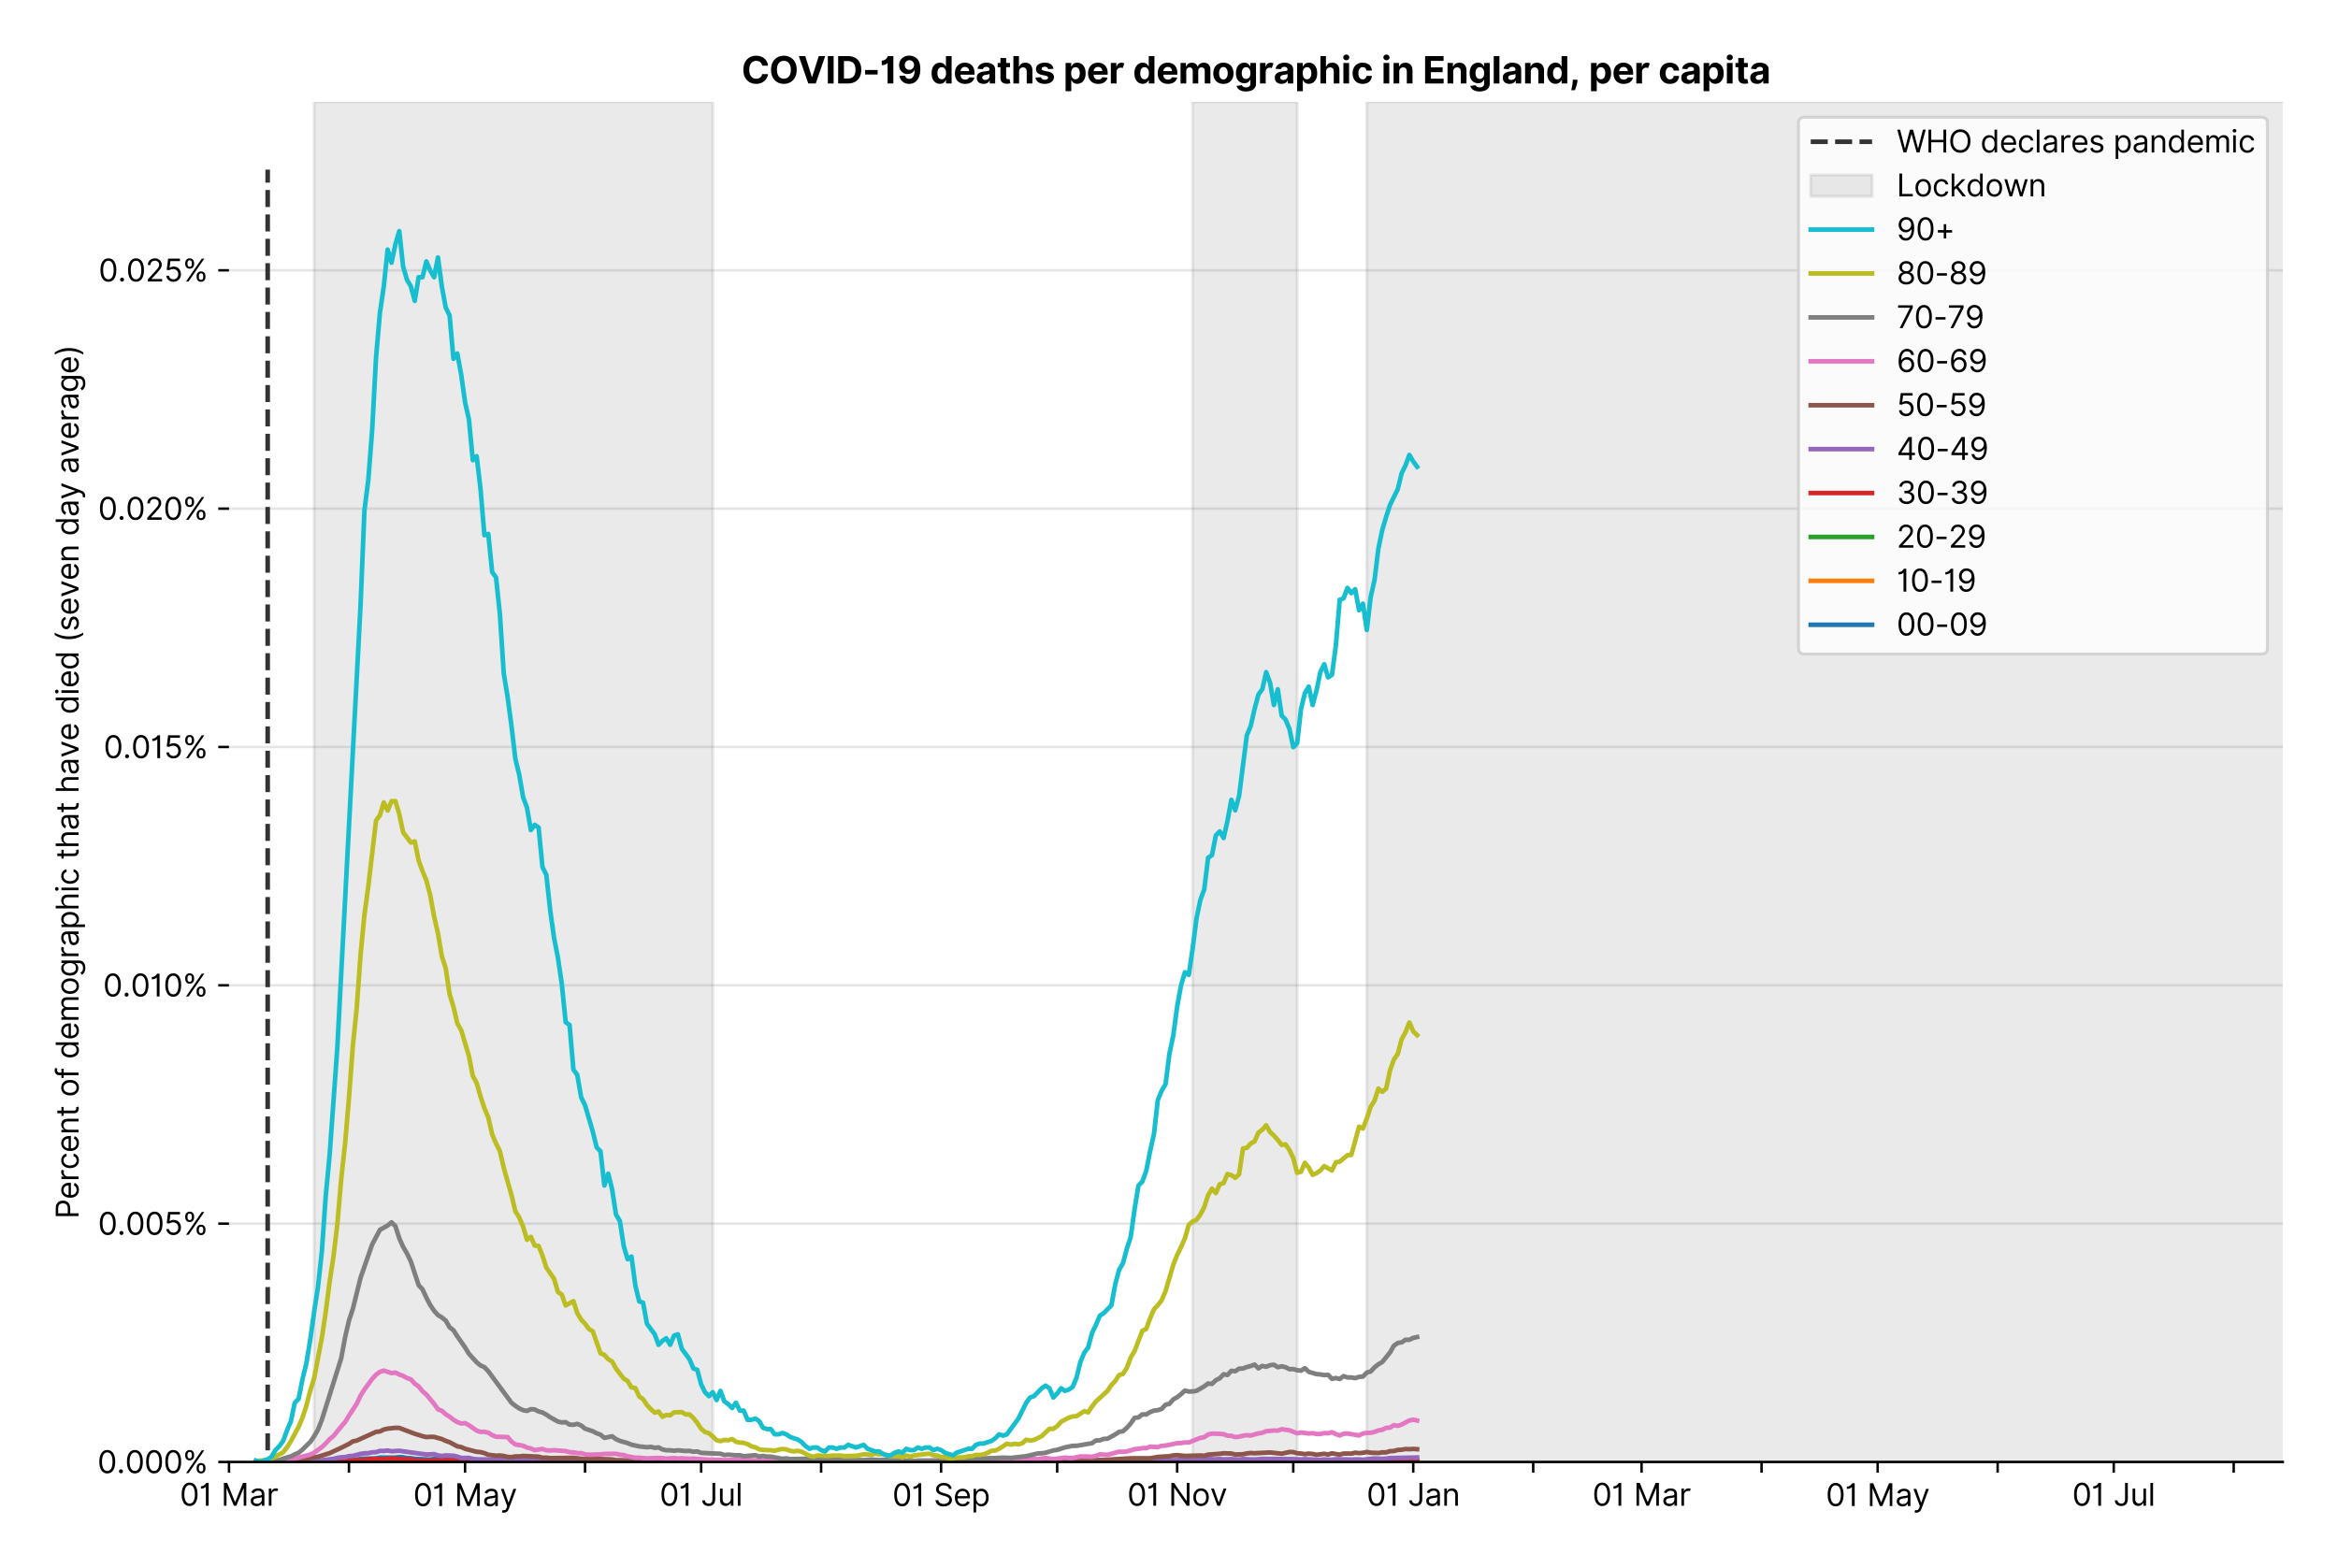 <?xml version="1.0" encoding="utf-8" standalone="no"?>
<!DOCTYPE svg PUBLIC "-//W3C//DTD SVG 1.1//EN"
  "http://www.w3.org/Graphics/SVG/1.1/DTD/svg11.dtd">
<svg version="1.1" viewBox="0 0 762.255 511.234" xmlns="http://www.w3.org/2000/svg" xmlns:xlink="http://www.w3.org/1999/xlink">
 <defs>
  <style type="text/css">*{stroke-linecap:butt;stroke-linejoin:round;}</style>
 </defs>
 <g id="figure_1">
  <g id="patch_1">
   <path d="M 0 511.234 
L 762.255 511.234 
L 762.255 0 
L 0 0 
z
" style="fill:#ffffff;"/>
  </g>
  <g id="axes_1">
   <g id="patch_2">
    <path d="M 74.655 476.745 
L 744.255 476.745 
L 744.255 33.225 
L 74.655 33.225 
z
" style="fill:#ffffff;"/>
   </g>
   <g id="matplotlib.axis_1">
    <g id="xtick_1">
     <g id="line2d_1">
      <defs>
       <path d="M 0 0 
L 0 3.5 
" id="m7ce9ad88d5" style="stroke:#000000;stroke-width:0.8;"/>
      </defs>
      <g>
       <use style="stroke:#000000;stroke-width:0.8;" x="74.655" xlink:href="#m7ce9ad88d5" y="476.745"/>
      </g>
     </g>
     <g id="text_1">
      <!-- 01 Mar -->
      <g transform="translate(58.618 491.018)scale(0.1 -0.1)">
       <defs>
        <path d="M 2000 -64 
Q 1230 -64 806 561 
Q 382 1186 382 2327 
Q 382 3459 809 4088 
Q 1236 4718 2000 4718 
Q 2764 4718 3191 4088 
Q 3618 3459 3618 2327 
Q 3618 1186 3194 561 
Q 2771 -64 2000 -64 
z
M 2000 436 
Q 2509 436 2791 927 
Q 3073 1418 3073 2327 
Q 3073 3234 2789 3730 
Q 2505 4227 2000 4227 
Q 1496 4227 1211 3730 
Q 927 3234 927 2327 
Q 927 1418 1210 927 
Q 1493 436 2000 436 
z
" id="Inter-Regular-30" transform="scale(0.016)"/>
        <path d="M 1973 4655 
L 1973 0 
L 1409 0 
L 1409 3836 
L 1373 3836 
Q 1341 3773 1209 3692 
Q 1077 3611 868 3551 
Q 659 3491 391 3491 
L 391 3964 
Q 661 3964 859 4061 
Q 1057 4159 1190 4291 
Q 1323 4423 1392 4529 
Q 1461 4636 1473 4655 
L 1973 4655 
z
" id="Inter-Regular-31" transform="scale(0.016)"/>
        <path id="Inter-Regular-20" transform="scale(0.016)"/>
        <path d="M 564 4655 
L 1236 4655 
L 2818 791 
L 2873 791 
L 4455 4655 
L 5127 4655 
L 5127 0 
L 4600 0 
L 4600 3536 
L 4555 3536 
L 3100 0 
L 2591 0 
L 1136 3536 
L 1091 3536 
L 1091 0 
L 564 0 
L 564 4655 
z
" id="Inter-Regular-4d" transform="scale(0.016)"/>
        <path d="M 1518 -82 
Q 1186 -82 916 44 
Q 646 170 486 410 
Q 327 650 327 991 
Q 327 1291 445 1478 
Q 564 1666 761 1773 
Q 959 1880 1199 1933 
Q 1439 1986 1682 2018 
Q 2000 2059 2199 2080 
Q 2398 2102 2490 2154 
Q 2582 2207 2582 2336 
L 2582 2355 
Q 2582 2691 2399 2877 
Q 2216 3064 1846 3064 
Q 1461 3064 1243 2895 
Q 1025 2727 936 2536 
L 427 2718 
Q 564 3036 792 3214 
Q 1021 3393 1292 3464 
Q 1564 3536 1827 3536 
Q 1996 3536 2215 3496 
Q 2434 3457 2640 3334 
Q 2846 3211 2982 2963 
Q 3118 2716 3118 2300 
L 3118 0 
L 2582 0 
L 2582 473 
L 2555 473 
Q 2500 359 2373 229 
Q 2246 100 2034 9 
Q 1823 -82 1518 -82 
z
M 1600 400 
Q 1918 400 2137 525 
Q 2357 650 2469 847 
Q 2582 1045 2582 1264 
L 2582 1755 
Q 2548 1714 2433 1681 
Q 2318 1648 2169 1624 
Q 2021 1600 1881 1583 
Q 1741 1566 1655 1555 
Q 1446 1527 1265 1467 
Q 1084 1407 974 1287 
Q 864 1168 864 964 
Q 864 684 1072 542 
Q 1280 400 1600 400 
z
" id="Inter-Regular-61" transform="scale(0.016)"/>
        <path d="M 491 0 
L 491 3491 
L 1009 3491 
L 1009 2964 
L 1046 2964 
Q 1139 3223 1389 3384 
Q 1639 3545 1955 3545 
Q 2100 3545 2209 3511 
Q 2318 3477 2400 3418 
L 2218 2964 
Q 2161 2993 2085 3010 
Q 2009 3027 1909 3027 
Q 1527 3027 1277 2794 
Q 1027 2561 1027 2209 
L 1027 0 
L 491 0 
z
" id="Inter-Regular-72" transform="scale(0.016)"/>
       </defs>
       <use xlink:href="#Inter-Regular-30"/>
       <use x="62.5" xlink:href="#Inter-Regular-31"/>
       <use x="106.676" xlink:href="#Inter-Regular-20"/>
       <use x="134.801" xlink:href="#Inter-Regular-4d"/>
       <use x="225.994" xlink:href="#Inter-Regular-61"/>
       <use x="282.386" xlink:href="#Inter-Regular-72"/>
      </g>
     </g>
    </g>
    <g id="xtick_2">
     <g id="line2d_2">
      <g>
       <use style="stroke:#000000;stroke-width:0.8;" x="113.77" xlink:href="#m7ce9ad88d5" y="476.745"/>
      </g>
     </g>
    </g>
    <g id="xtick_3">
     <g id="line2d_3">
      <g>
       <use style="stroke:#000000;stroke-width:0.8;" x="151.623" xlink:href="#m7ce9ad88d5" y="476.745"/>
      </g>
     </g>
     <g id="text_2">
      <!-- 01 May -->
      <g transform="translate(134.72 491.117)scale(0.1 -0.1)">
       <defs>
        <path d="M 818 -1355 
Q 682 -1355 575 -1333 
Q 468 -1311 427 -1291 
L 564 -818 
Q 857 -893 1053 -814 
Q 1250 -736 1391 -345 
L 1509 -18 
L 218 3491 
L 800 3491 
L 1764 709 
L 1800 709 
L 2764 3491 
L 3346 3491 
L 1846 -564 
Q 1550 -1355 818 -1355 
z
" id="Inter-Regular-79" transform="scale(0.016)"/>
       </defs>
       <use xlink:href="#Inter-Regular-30"/>
       <use x="62.5" xlink:href="#Inter-Regular-31"/>
       <use x="106.676" xlink:href="#Inter-Regular-20"/>
       <use x="134.801" xlink:href="#Inter-Regular-4d"/>
       <use x="225.994" xlink:href="#Inter-Regular-61"/>
       <use x="282.386" xlink:href="#Inter-Regular-79"/>
      </g>
     </g>
    </g>
    <g id="xtick_4">
     <g id="line2d_4">
      <g>
       <use style="stroke:#000000;stroke-width:0.8;" x="190.738" xlink:href="#m7ce9ad88d5" y="476.745"/>
      </g>
     </g>
    </g>
    <g id="xtick_5">
     <g id="line2d_5">
      <g>
       <use style="stroke:#000000;stroke-width:0.8;" x="228.591" xlink:href="#m7ce9ad88d5" y="476.745"/>
      </g>
     </g>
     <g id="text_3">
      <!-- 01 Jul -->
      <g transform="translate(215.047 491.018)scale(0.1 -0.1)">
       <defs>
        <path d="M 2346 4655 
L 2909 4655 
L 2909 1327 
Q 2909 657 2549 296 
Q 2189 -64 1582 -64 
Q 1200 -64 902 76 
Q 605 216 434 475 
Q 264 734 264 1091 
L 818 1091 
Q 818 795 1034 615 
Q 1250 436 1582 436 
Q 1948 436 2147 664 
Q 2346 893 2346 1327 
L 2346 4655 
z
" id="Inter-Regular-4a" transform="scale(0.016)"/>
        <path d="M 2691 1427 
L 2691 3491 
L 3227 3491 
L 3227 0 
L 2691 0 
L 2691 591 
L 2655 591 
Q 2532 325 2273 140 
Q 2014 -45 1618 -45 
Q 1127 -45 809 280 
Q 491 605 491 1273 
L 491 3491 
L 1027 3491 
L 1027 1309 
Q 1027 927 1242 700 
Q 1457 473 1791 473 
Q 1991 473 2199 575 
Q 2407 677 2549 888 
Q 2691 1100 2691 1427 
z
" id="Inter-Regular-75" transform="scale(0.016)"/>
        <path d="M 1027 4655 
L 1027 0 
L 491 0 
L 491 4655 
L 1027 4655 
z
" id="Inter-Regular-6c" transform="scale(0.016)"/>
       </defs>
       <use xlink:href="#Inter-Regular-30"/>
       <use x="62.5" xlink:href="#Inter-Regular-31"/>
       <use x="106.676" xlink:href="#Inter-Regular-20"/>
       <use x="134.801" xlink:href="#Inter-Regular-4a"/>
       <use x="189.063" xlink:href="#Inter-Regular-75"/>
       <use x="247.159" xlink:href="#Inter-Regular-6c"/>
      </g>
     </g>
    </g>
    <g id="xtick_6">
     <g id="line2d_6">
      <g>
       <use style="stroke:#000000;stroke-width:0.8;" x="267.706" xlink:href="#m7ce9ad88d5" y="476.745"/>
      </g>
     </g>
    </g>
    <g id="xtick_7">
     <g id="line2d_7">
      <g>
       <use style="stroke:#000000;stroke-width:0.8;" x="306.821" xlink:href="#m7ce9ad88d5" y="476.745"/>
      </g>
     </g>
     <g id="text_4">
      <!-- 01 Sep -->
      <g transform="translate(290.933 491.117)scale(0.1 -0.1)">
       <defs>
        <path d="M 3109 3491 
Q 3068 3836 2777 4027 
Q 2486 4218 2064 4218 
Q 1600 4218 1318 3999 
Q 1036 3780 1036 3445 
Q 1036 3195 1189 3042 
Q 1343 2889 1553 2803 
Q 1764 2718 1936 2673 
L 2409 2545 
Q 2591 2498 2815 2414 
Q 3039 2330 3244 2185 
Q 3450 2041 3584 1816 
Q 3718 1591 3718 1264 
Q 3718 886 3521 581 
Q 3325 277 2949 97 
Q 2573 -82 2036 -82 
Q 1286 -82 845 272 
Q 405 627 364 1200 
L 946 1200 
Q 968 936 1124 764 
Q 1280 593 1519 510 
Q 1759 427 2036 427 
Q 2359 427 2616 533 
Q 2873 639 3023 828 
Q 3173 1018 3173 1273 
Q 3173 1505 3043 1650 
Q 2914 1795 2702 1886 
Q 2491 1977 2246 2045 
L 1673 2209 
Q 1127 2366 809 2657 
Q 491 2948 491 3418 
Q 491 3809 703 4101 
Q 916 4393 1276 4555 
Q 1636 4718 2082 4718 
Q 2532 4718 2882 4558 
Q 3232 4398 3437 4120 
Q 3643 3843 3655 3491 
L 3109 3491 
z
" id="Inter-Regular-53" transform="scale(0.016)"/>
        <path d="M 1955 -73 
Q 1450 -73 1085 151 
Q 721 375 524 778 
Q 327 1182 327 1718 
Q 327 2255 524 2665 
Q 721 3075 1074 3305 
Q 1427 3536 1900 3536 
Q 2173 3536 2439 3445 
Q 2705 3355 2923 3151 
Q 3141 2948 3270 2614 
Q 3400 2280 3400 1791 
L 3400 1564 
L 866 1564 
Q 884 1005 1183 707 
Q 1482 409 1955 409 
Q 2271 409 2498 545 
Q 2725 682 2827 955 
L 3346 809 
Q 3223 414 2854 170 
Q 2486 -73 1955 -73 
z
M 866 2027 
L 2855 2027 
Q 2855 2470 2595 2762 
Q 2336 3055 1900 3055 
Q 1593 3055 1368 2911 
Q 1143 2768 1013 2533 
Q 884 2298 866 2027 
z
" id="Inter-Regular-65" transform="scale(0.016)"/>
        <path d="M 491 -1309 
L 491 3491 
L 1009 3491 
L 1009 2936 
L 1073 2936 
Q 1132 3027 1237 3169 
Q 1343 3311 1542 3423 
Q 1741 3536 2082 3536 
Q 2523 3536 2859 3315 
Q 3196 3095 3384 2690 
Q 3573 2286 3573 1736 
Q 3573 1182 3384 776 
Q 3196 370 2861 148 
Q 2527 -73 2091 -73 
Q 1755 -73 1552 39 
Q 1350 152 1241 296 
Q 1132 441 1073 536 
L 1027 536 
L 1027 -1309 
L 491 -1309 
z
M 1018 1745 
Q 1018 1152 1276 780 
Q 1534 409 2018 409 
Q 2355 409 2581 587 
Q 2807 766 2921 1069 
Q 3036 1373 3036 1745 
Q 3036 2114 2923 2410 
Q 2811 2707 2585 2881 
Q 2359 3055 2018 3055 
Q 1527 3055 1272 2693 
Q 1018 2332 1018 1745 
z
" id="Inter-Regular-70" transform="scale(0.016)"/>
       </defs>
       <use xlink:href="#Inter-Regular-30"/>
       <use x="62.5" xlink:href="#Inter-Regular-31"/>
       <use x="106.676" xlink:href="#Inter-Regular-20"/>
       <use x="134.801" xlink:href="#Inter-Regular-53"/>
       <use x="198.58" xlink:href="#Inter-Regular-65"/>
       <use x="256.818" xlink:href="#Inter-Regular-70"/>
      </g>
     </g>
    </g>
    <g id="xtick_8">
     <g id="line2d_8">
      <g>
       <use style="stroke:#000000;stroke-width:0.8;" x="344.674" xlink:href="#m7ce9ad88d5" y="476.745"/>
      </g>
     </g>
    </g>
    <g id="xtick_9">
     <g id="line2d_9">
      <g>
       <use style="stroke:#000000;stroke-width:0.8;" x="383.789" xlink:href="#m7ce9ad88d5" y="476.745"/>
      </g>
     </g>
     <g id="text_5">
      <!-- 01 Nov -->
      <g transform="translate(367.518 491.018)scale(0.1 -0.1)">
       <defs>
        <path d="M 4255 4655 
L 4255 0 
L 3709 0 
L 1173 3655 
L 1127 3655 
L 1127 0 
L 564 0 
L 564 4655 
L 1109 4655 
L 3655 991 
L 3700 991 
L 3700 4655 
L 4255 4655 
z
" id="Inter-Regular-4e" transform="scale(0.016)"/>
        <path d="M 1909 -73 
Q 1436 -73 1080 152 
Q 725 377 526 781 
Q 327 1186 327 1727 
Q 327 2273 526 2679 
Q 725 3086 1080 3311 
Q 1436 3536 1909 3536 
Q 2382 3536 2737 3311 
Q 3093 3086 3292 2679 
Q 3491 2273 3491 1727 
Q 3491 1186 3292 781 
Q 3093 377 2737 152 
Q 2382 -73 1909 -73 
z
M 1909 409 
Q 2268 409 2500 593 
Q 2732 777 2843 1077 
Q 2955 1377 2955 1727 
Q 2955 2077 2843 2379 
Q 2732 2682 2500 2868 
Q 2268 3055 1909 3055 
Q 1550 3055 1318 2868 
Q 1086 2682 975 2379 
Q 864 2077 864 1727 
Q 864 1377 975 1077 
Q 1086 777 1318 593 
Q 1550 409 1909 409 
z
" id="Inter-Regular-6f" transform="scale(0.016)"/>
        <path d="M 3346 3491 
L 2055 0 
L 1509 0 
L 218 3491 
L 800 3491 
L 1764 709 
L 1800 709 
L 2764 3491 
L 3346 3491 
z
" id="Inter-Regular-76" transform="scale(0.016)"/>
       </defs>
       <use xlink:href="#Inter-Regular-30"/>
       <use x="62.5" xlink:href="#Inter-Regular-31"/>
       <use x="106.676" xlink:href="#Inter-Regular-20"/>
       <use x="134.801" xlink:href="#Inter-Regular-4e"/>
       <use x="210.085" xlink:href="#Inter-Regular-6f"/>
       <use x="269.744" xlink:href="#Inter-Regular-76"/>
      </g>
     </g>
    </g>
    <g id="xtick_10">
     <g id="line2d_10">
      <g>
       <use style="stroke:#000000;stroke-width:0.8;" x="421.642" xlink:href="#m7ce9ad88d5" y="476.745"/>
      </g>
     </g>
    </g>
    <g id="xtick_11">
     <g id="line2d_11">
      <g>
       <use style="stroke:#000000;stroke-width:0.8;" x="460.757" xlink:href="#m7ce9ad88d5" y="476.745"/>
      </g>
     </g>
     <g id="text_6">
      <!-- 01 Jan -->
      <g transform="translate(445.558 491.018)scale(0.1 -0.1)">
       <defs>
        <path d="M 1027 2100 
L 1027 0 
L 491 0 
L 491 3491 
L 1009 3491 
L 1009 2945 
L 1055 2945 
Q 1177 3211 1427 3373 
Q 1677 3536 2073 3536 
Q 2602 3536 2928 3211 
Q 3255 2886 3255 2218 
L 3255 0 
L 2718 0 
L 2718 2182 
Q 2718 2593 2504 2824 
Q 2291 3055 1918 3055 
Q 1534 3055 1280 2806 
Q 1027 2557 1027 2100 
z
" id="Inter-Regular-6e" transform="scale(0.016)"/>
       </defs>
       <use xlink:href="#Inter-Regular-30"/>
       <use x="62.5" xlink:href="#Inter-Regular-31"/>
       <use x="106.676" xlink:href="#Inter-Regular-20"/>
       <use x="134.801" xlink:href="#Inter-Regular-4a"/>
       <use x="189.063" xlink:href="#Inter-Regular-61"/>
       <use x="245.455" xlink:href="#Inter-Regular-6e"/>
      </g>
     </g>
    </g>
    <g id="xtick_12">
     <g id="line2d_12">
      <g>
       <use style="stroke:#000000;stroke-width:0.8;" x="499.872" xlink:href="#m7ce9ad88d5" y="476.745"/>
      </g>
     </g>
    </g>
    <g id="xtick_13">
     <g id="line2d_13">
      <g>
       <use style="stroke:#000000;stroke-width:0.8;" x="535.202" xlink:href="#m7ce9ad88d5" y="476.745"/>
      </g>
     </g>
     <g id="text_7">
      <!-- 01 Mar -->
      <g transform="translate(519.165 491.018)scale(0.1 -0.1)">
       <use xlink:href="#Inter-Regular-30"/>
       <use x="62.5" xlink:href="#Inter-Regular-31"/>
       <use x="106.676" xlink:href="#Inter-Regular-20"/>
       <use x="134.801" xlink:href="#Inter-Regular-4d"/>
       <use x="225.994" xlink:href="#Inter-Regular-61"/>
       <use x="282.386" xlink:href="#Inter-Regular-72"/>
      </g>
     </g>
    </g>
    <g id="xtick_14">
     <g id="line2d_14">
      <g>
       <use style="stroke:#000000;stroke-width:0.8;" x="574.317" xlink:href="#m7ce9ad88d5" y="476.745"/>
      </g>
     </g>
    </g>
    <g id="xtick_15">
     <g id="line2d_15">
      <g>
       <use style="stroke:#000000;stroke-width:0.8;" x="612.17" xlink:href="#m7ce9ad88d5" y="476.745"/>
      </g>
     </g>
     <g id="text_8">
      <!-- 01 May -->
      <g transform="translate(595.267 491.117)scale(0.1 -0.1)">
       <use xlink:href="#Inter-Regular-30"/>
       <use x="62.5" xlink:href="#Inter-Regular-31"/>
       <use x="106.676" xlink:href="#Inter-Regular-20"/>
       <use x="134.801" xlink:href="#Inter-Regular-4d"/>
       <use x="225.994" xlink:href="#Inter-Regular-61"/>
       <use x="282.386" xlink:href="#Inter-Regular-79"/>
      </g>
     </g>
    </g>
    <g id="xtick_16">
     <g id="line2d_16">
      <g>
       <use style="stroke:#000000;stroke-width:0.8;" x="651.285" xlink:href="#m7ce9ad88d5" y="476.745"/>
      </g>
     </g>
    </g>
    <g id="xtick_17">
     <g id="line2d_17">
      <g>
       <use style="stroke:#000000;stroke-width:0.8;" x="689.138" xlink:href="#m7ce9ad88d5" y="476.745"/>
      </g>
     </g>
     <g id="text_9">
      <!-- 01 Jul -->
      <g transform="translate(675.594 491.018)scale(0.1 -0.1)">
       <use xlink:href="#Inter-Regular-30"/>
       <use x="62.5" xlink:href="#Inter-Regular-31"/>
       <use x="106.676" xlink:href="#Inter-Regular-20"/>
       <use x="134.801" xlink:href="#Inter-Regular-4a"/>
       <use x="189.063" xlink:href="#Inter-Regular-75"/>
       <use x="247.159" xlink:href="#Inter-Regular-6c"/>
      </g>
     </g>
    </g>
    <g id="xtick_18">
     <g id="line2d_18">
      <g>
       <use style="stroke:#000000;stroke-width:0.8;" x="728.253" xlink:href="#m7ce9ad88d5" y="476.745"/>
      </g>
     </g>
    </g>
   </g>
   <g id="matplotlib.axis_2">
    <g id="ytick_1">
     <g id="line2d_19">
      <path clip-path="url(#p735357634c)" d="M 74.655 476.745 
L 744.255 476.745 
" style="fill:none;stroke:#e5e5e5;stroke-linecap:square;stroke-width:0.8;"/>
     </g>
     <g id="line2d_20">
      <defs>
       <path d="M 0 0 
L -3.5 0 
" id="mffd330a1a5" style="stroke:#000000;stroke-width:0.8;"/>
      </defs>
      <g>
       <use style="stroke:#000000;stroke-width:0.8;" x="74.655" xlink:href="#mffd330a1a5" y="476.745"/>
      </g>
     </g>
     <g id="text_10">
      <!-- 0.000% -->
      <g transform="translate(31.773 480.382)scale(0.1 -0.1)">
       <defs>
        <path d="M 882 -36 
Q 714 -36 593 84 
Q 473 205 473 373 
Q 473 541 593 661 
Q 714 782 882 782 
Q 1050 782 1170 661 
Q 1291 541 1291 373 
Q 1291 205 1170 84 
Q 1050 -36 882 -36 
z
" id="Inter-Regular-2e" transform="scale(0.016)"/>
        <path d="M 2855 873 
L 2855 1118 
Q 2855 1373 2960 1585 
Q 3066 1798 3269 1926 
Q 3473 2055 3764 2055 
Q 4059 2055 4259 1926 
Q 4459 1798 4561 1585 
Q 4664 1373 4664 1118 
L 4664 873 
Q 4664 618 4560 405 
Q 4457 193 4256 64 
Q 4055 -64 3764 -64 
Q 3468 -64 3266 64 
Q 3064 193 2959 405 
Q 2855 618 2855 873 
z
M 536 3536 
L 536 3782 
Q 536 4036 642 4248 
Q 748 4461 951 4589 
Q 1155 4718 1446 4718 
Q 1741 4718 1941 4589 
Q 2141 4461 2243 4248 
Q 2346 4036 2346 3782 
L 2346 3536 
Q 2346 3282 2242 3069 
Q 2139 2857 1937 2728 
Q 1736 2600 1446 2600 
Q 1150 2600 948 2728 
Q 746 2857 641 3069 
Q 536 3282 536 3536 
z
M 709 0 
L 3909 4655 
L 4427 4655 
L 1227 0 
L 709 0 
z
M 3318 1118 
L 3318 873 
Q 3318 661 3418 494 
Q 3518 327 3764 327 
Q 4002 327 4101 494 
Q 4200 661 4200 873 
L 4200 1118 
Q 4200 1330 4104 1497 
Q 4009 1664 3764 1664 
Q 3525 1664 3421 1497 
Q 3318 1330 3318 1118 
z
M 1000 3782 
L 1000 3536 
Q 1000 3325 1100 3158 
Q 1200 2991 1446 2991 
Q 1684 2991 1783 3158 
Q 1882 3325 1882 3536 
L 1882 3782 
Q 1882 3993 1786 4160 
Q 1691 4327 1446 4327 
Q 1207 4327 1103 4160 
Q 1000 3993 1000 3782 
z
" id="Inter-Regular-25" transform="scale(0.016)"/>
       </defs>
       <use xlink:href="#Inter-Regular-30"/>
       <use x="62.5" xlink:href="#Inter-Regular-2e"/>
       <use x="90.057" xlink:href="#Inter-Regular-30"/>
       <use x="152.557" xlink:href="#Inter-Regular-30"/>
       <use x="215.057" xlink:href="#Inter-Regular-30"/>
       <use x="277.557" xlink:href="#Inter-Regular-25"/>
      </g>
     </g>
    </g>
    <g id="ytick_2">
     <g id="line2d_21">
      <path clip-path="url(#p735357634c)" d="M 74.655 399.026 
L 744.255 399.026 
" style="fill:none;stroke:#e5e5e5;stroke-linecap:square;stroke-width:0.8;"/>
     </g>
     <g id="line2d_22">
      <g>
       <use style="stroke:#000000;stroke-width:0.8;" x="74.655" xlink:href="#mffd330a1a5" y="399.026"/>
      </g>
     </g>
     <g id="text_11">
      <!-- 0.005% -->
      <g transform="translate(31.944 402.663)scale(0.1 -0.1)">
       <defs>
        <path d="M 1936 -64 
Q 1536 -64 1216 95 
Q 896 255 702 532 
Q 509 809 491 1164 
L 1036 1164 
Q 1068 848 1324 642 
Q 1580 436 1936 436 
Q 2223 436 2447 570 
Q 2671 705 2799 940 
Q 2927 1175 2927 1473 
Q 2927 1777 2794 2017 
Q 2661 2257 2429 2395 
Q 2198 2534 1900 2536 
Q 1686 2539 1461 2472 
Q 1236 2405 1091 2300 
L 564 2364 
L 846 4655 
L 3264 4655 
L 3264 4155 
L 1318 4155 
L 1155 2782 
L 1182 2782 
Q 1325 2895 1541 2970 
Q 1757 3045 1991 3045 
Q 2418 3045 2753 2842 
Q 3089 2639 3281 2286 
Q 3473 1934 3473 1482 
Q 3473 1036 3274 687 
Q 3075 339 2727 137 
Q 2380 -64 1936 -64 
z
" id="Inter-Regular-35" transform="scale(0.016)"/>
       </defs>
       <use xlink:href="#Inter-Regular-30"/>
       <use x="62.5" xlink:href="#Inter-Regular-2e"/>
       <use x="90.057" xlink:href="#Inter-Regular-30"/>
       <use x="152.557" xlink:href="#Inter-Regular-30"/>
       <use x="215.057" xlink:href="#Inter-Regular-35"/>
       <use x="275.852" xlink:href="#Inter-Regular-25"/>
      </g>
     </g>
    </g>
    <g id="ytick_3">
     <g id="line2d_23">
      <path clip-path="url(#p735357634c)" d="M 74.655 321.307 
L 744.255 321.307 
" style="fill:none;stroke:#e5e5e5;stroke-linecap:square;stroke-width:0.8;"/>
     </g>
     <g id="line2d_24">
      <g>
       <use style="stroke:#000000;stroke-width:0.8;" x="74.655" xlink:href="#mffd330a1a5" y="321.307"/>
      </g>
     </g>
     <g id="text_12">
      <!-- 0.010% -->
      <g transform="translate(33.606 324.944)scale(0.1 -0.1)">
       <use xlink:href="#Inter-Regular-30"/>
       <use x="62.5" xlink:href="#Inter-Regular-2e"/>
       <use x="90.057" xlink:href="#Inter-Regular-30"/>
       <use x="152.557" xlink:href="#Inter-Regular-31"/>
       <use x="196.733" xlink:href="#Inter-Regular-30"/>
       <use x="259.233" xlink:href="#Inter-Regular-25"/>
      </g>
     </g>
    </g>
    <g id="ytick_4">
     <g id="line2d_25">
      <path clip-path="url(#p735357634c)" d="M 74.655 243.588 
L 744.255 243.588 
" style="fill:none;stroke:#e5e5e5;stroke-linecap:square;stroke-width:0.8;"/>
     </g>
     <g id="line2d_26">
      <g>
       <use style="stroke:#000000;stroke-width:0.8;" x="74.655" xlink:href="#mffd330a1a5" y="243.588"/>
      </g>
     </g>
     <g id="text_13">
      <!-- 0.015% -->
      <g transform="translate(33.777 247.225)scale(0.1 -0.1)">
       <use xlink:href="#Inter-Regular-30"/>
       <use x="62.5" xlink:href="#Inter-Regular-2e"/>
       <use x="90.057" xlink:href="#Inter-Regular-30"/>
       <use x="152.557" xlink:href="#Inter-Regular-31"/>
       <use x="196.733" xlink:href="#Inter-Regular-35"/>
       <use x="257.528" xlink:href="#Inter-Regular-25"/>
      </g>
     </g>
    </g>
    <g id="ytick_5">
     <g id="line2d_27">
      <path clip-path="url(#p735357634c)" d="M 74.655 165.869 
L 744.255 165.869 
" style="fill:none;stroke:#e5e5e5;stroke-linecap:square;stroke-width:0.8;"/>
     </g>
     <g id="line2d_28">
      <g>
       <use style="stroke:#000000;stroke-width:0.8;" x="74.655" xlink:href="#mffd330a1a5" y="165.869"/>
      </g>
     </g>
     <g id="text_14">
      <!-- 0.020% -->
      <g transform="translate(31.972 169.506)scale(0.1 -0.1)">
       <defs>
        <path d="M 482 0 
L 482 409 
L 2018 2091 
Q 2289 2386 2464 2605 
Q 2639 2825 2724 3019 
Q 2809 3214 2809 3427 
Q 2809 3795 2553 4011 
Q 2298 4227 1918 4227 
Q 1514 4227 1275 3985 
Q 1036 3743 1036 3345 
L 500 3345 
Q 500 3755 688 4064 
Q 877 4373 1203 4545 
Q 1530 4718 1936 4718 
Q 2346 4718 2661 4545 
Q 2977 4373 3156 4079 
Q 3336 3786 3336 3427 
Q 3336 3170 3244 2926 
Q 3152 2682 2926 2383 
Q 2700 2084 2300 1655 
L 1255 536 
L 1255 500 
L 3418 500 
L 3418 0 
L 482 0 
z
" id="Inter-Regular-32" transform="scale(0.016)"/>
       </defs>
       <use xlink:href="#Inter-Regular-30"/>
       <use x="62.5" xlink:href="#Inter-Regular-2e"/>
       <use x="90.057" xlink:href="#Inter-Regular-30"/>
       <use x="152.557" xlink:href="#Inter-Regular-32"/>
       <use x="213.068" xlink:href="#Inter-Regular-30"/>
       <use x="275.568" xlink:href="#Inter-Regular-25"/>
      </g>
     </g>
    </g>
    <g id="ytick_6">
     <g id="line2d_29">
      <path clip-path="url(#p735357634c)" d="M 74.655 88.15 
L 744.255 88.15 
" style="fill:none;stroke:#e5e5e5;stroke-linecap:square;stroke-width:0.8;"/>
     </g>
     <g id="line2d_30">
      <g>
       <use style="stroke:#000000;stroke-width:0.8;" x="74.655" xlink:href="#mffd330a1a5" y="88.15"/>
      </g>
     </g>
     <g id="text_15">
      <!-- 0.025% -->
      <g transform="translate(32.142 91.787)scale(0.1 -0.1)">
       <use xlink:href="#Inter-Regular-30"/>
       <use x="62.5" xlink:href="#Inter-Regular-2e"/>
       <use x="90.057" xlink:href="#Inter-Regular-30"/>
       <use x="152.557" xlink:href="#Inter-Regular-32"/>
       <use x="213.068" xlink:href="#Inter-Regular-35"/>
       <use x="273.864" xlink:href="#Inter-Regular-25"/>
      </g>
     </g>
    </g>
    <g id="text_16">
     <!-- Percent of demographic that have died (seven day average) -->
     <g transform="translate(25.614 397.458)rotate(-90)scale(0.1 -0.1)">
      <defs>
       <path d="M 564 0 
L 564 4655 
L 2136 4655 
Q 2684 4655 3033 4458 
Q 3382 4261 3550 3927 
Q 3718 3593 3718 3182 
Q 3718 2770 3551 2434 
Q 3384 2098 3036 1899 
Q 2689 1700 2146 1700 
L 1127 1700 
L 1127 0 
L 564 0 
z
M 1127 2200 
L 2127 2200 
Q 2689 2200 2926 2482 
Q 3164 2764 3164 3182 
Q 3164 3602 2925 3878 
Q 2686 4155 2118 4155 
L 1127 4155 
L 1127 2200 
z
" id="Inter-Regular-50" transform="scale(0.016)"/>
       <path d="M 1909 -73 
Q 1418 -73 1063 159 
Q 709 391 518 798 
Q 327 1205 327 1727 
Q 327 2259 524 2667 
Q 721 3075 1074 3305 
Q 1427 3536 1900 3536 
Q 2268 3536 2563 3400 
Q 2859 3264 3047 3018 
Q 3236 2773 3282 2445 
L 2746 2445 
Q 2684 2684 2474 2869 
Q 2264 3055 1909 3055 
Q 1439 3055 1151 2697 
Q 864 2339 864 1745 
Q 864 1139 1148 774 
Q 1432 409 1909 409 
Q 2223 409 2447 570 
Q 2671 732 2746 1018 
L 3282 1018 
Q 3236 709 3058 462 
Q 2880 216 2588 71 
Q 2296 -73 1909 -73 
z
" id="Inter-Regular-63" transform="scale(0.016)"/>
       <path d="M 2009 3491 
L 2009 3036 
L 1264 3036 
L 1264 1000 
Q 1264 773 1331 660 
Q 1398 548 1503 510 
Q 1609 473 1727 473 
Q 1816 473 1873 483 
Q 1930 493 1964 500 
L 2073 18 
Q 2018 -2 1920 -23 
Q 1823 -45 1673 -45 
Q 1446 -45 1228 52 
Q 1011 150 869 350 
Q 727 550 727 855 
L 727 3036 
L 200 3036 
L 200 3491 
L 727 3491 
L 727 4327 
L 1264 4327 
L 1264 3491 
L 2009 3491 
z
" id="Inter-Regular-74" transform="scale(0.016)"/>
       <path d="M 2046 3491 
L 2046 3036 
L 1264 3036 
L 1264 0 
L 727 0 
L 727 3036 
L 164 3036 
L 164 3491 
L 727 3491 
L 727 3973 
Q 727 4273 868 4473 
Q 1009 4673 1234 4773 
Q 1459 4873 1709 4873 
Q 1907 4873 2032 4841 
Q 2157 4809 2218 4782 
L 2064 4318 
Q 2023 4332 1951 4352 
Q 1880 4373 1764 4373 
Q 1498 4373 1381 4239 
Q 1264 4105 1264 3845 
L 1264 3491 
L 2046 3491 
z
" id="Inter-Regular-66" transform="scale(0.016)"/>
       <path d="M 1809 -73 
Q 1373 -73 1039 148 
Q 705 370 516 776 
Q 327 1182 327 1736 
Q 327 2286 516 2690 
Q 705 3095 1041 3315 
Q 1377 3536 1818 3536 
Q 2159 3536 2358 3423 
Q 2557 3311 2662 3169 
Q 2768 3027 2827 2936 
L 2873 2936 
L 2873 4655 
L 3409 4655 
L 3409 0 
L 2891 0 
L 2891 536 
L 2827 536 
Q 2768 441 2659 296 
Q 2550 152 2348 39 
Q 2146 -73 1809 -73 
z
M 1882 409 
Q 2366 409 2624 780 
Q 2882 1152 2882 1745 
Q 2882 2332 2627 2693 
Q 2373 3055 1882 3055 
Q 1541 3055 1315 2881 
Q 1089 2707 976 2410 
Q 864 2114 864 1745 
Q 864 1373 978 1069 
Q 1093 766 1319 587 
Q 1546 409 1882 409 
z
" id="Inter-Regular-64" transform="scale(0.016)"/>
       <path d="M 491 0 
L 491 3491 
L 1009 3491 
L 1009 2945 
L 1055 2945 
Q 1164 3225 1407 3380 
Q 1650 3536 1991 3536 
Q 2336 3536 2567 3380 
Q 2798 3225 2927 2945 
L 2964 2945 
Q 3098 3216 3366 3376 
Q 3634 3536 4009 3536 
Q 4477 3536 4775 3244 
Q 5073 2952 5073 2336 
L 5073 0 
L 4536 0 
L 4536 2336 
Q 4536 2723 4325 2889 
Q 4114 3055 3827 3055 
Q 3459 3055 3257 2833 
Q 3055 2611 3055 2273 
L 3055 0 
L 2509 0 
L 2509 2391 
Q 2509 2689 2316 2872 
Q 2123 3055 1818 3055 
Q 1609 3055 1428 2943 
Q 1248 2832 1137 2635 
Q 1027 2439 1027 2182 
L 1027 0 
L 491 0 
z
" id="Inter-Regular-6d" transform="scale(0.016)"/>
       <path d="M 1900 -1382 
Q 1316 -1382 976 -1169 
Q 636 -957 473 -682 
L 900 -382 
Q 973 -477 1084 -601 
Q 1196 -725 1390 -817 
Q 1584 -909 1900 -909 
Q 2323 -909 2598 -704 
Q 2873 -500 2873 -64 
L 2873 645 
L 2827 645 
Q 2768 550 2660 410 
Q 2552 270 2351 162 
Q 2150 55 1809 55 
Q 1386 55 1051 255 
Q 716 455 521 836 
Q 327 1218 327 1764 
Q 327 2300 516 2699 
Q 705 3098 1041 3317 
Q 1377 3536 1818 3536 
Q 2159 3536 2360 3423 
Q 2561 3311 2669 3169 
Q 2777 3027 2836 2936 
L 2891 2936 
L 2891 3491 
L 3409 3491 
L 3409 -100 
Q 3409 -550 3205 -833 
Q 3002 -1116 2660 -1249 
Q 2318 -1382 1900 -1382 
z
M 1882 536 
Q 2366 536 2624 864 
Q 2882 1193 2882 1773 
Q 2882 2339 2627 2697 
Q 2373 3055 1882 3055 
Q 1541 3055 1315 2882 
Q 1089 2709 976 2418 
Q 864 2127 864 1773 
Q 864 1227 1120 881 
Q 1377 536 1882 536 
z
" id="Inter-Regular-67" transform="scale(0.016)"/>
       <path d="M 1027 2100 
L 1027 0 
L 491 0 
L 491 4655 
L 1027 4655 
L 1027 2945 
L 1073 2945 
Q 1196 3216 1442 3376 
Q 1689 3536 2100 3536 
Q 2636 3536 2963 3213 
Q 3291 2891 3291 2218 
L 3291 0 
L 2755 0 
L 2755 2182 
Q 2755 2598 2540 2826 
Q 2325 3055 1946 3055 
Q 1548 3055 1287 2806 
Q 1027 2557 1027 2100 
z
" id="Inter-Regular-68" transform="scale(0.016)"/>
       <path d="M 491 0 
L 491 3491 
L 1027 3491 
L 1027 0 
L 491 0 
z
M 764 4073 
Q 607 4073 494 4179 
Q 382 4286 382 4436 
Q 382 4586 494 4693 
Q 607 4800 764 4800 
Q 921 4800 1033 4693 
Q 1146 4586 1146 4436 
Q 1146 4286 1033 4179 
Q 921 4073 764 4073 
z
" id="Inter-Regular-69" transform="scale(0.016)"/>
       <path d="M 682 1964 
Q 682 2823 906 3544 
Q 1130 4266 1546 4873 
L 2018 4873 
Q 1800 4573 1623 4095 
Q 1446 3618 1341 3061 
Q 1236 2505 1236 1964 
Q 1236 1423 1341 866 
Q 1446 309 1623 -168 
Q 1800 -645 2018 -945 
L 1546 -945 
Q 1130 -339 906 383 
Q 682 1105 682 1964 
z
" id="Inter-Regular-28" transform="scale(0.016)"/>
       <path d="M 2964 2709 
L 2482 2573 
Q 2411 2755 2245 2914 
Q 2080 3073 1727 3073 
Q 1407 3073 1194 2926 
Q 982 2780 982 2555 
Q 982 2355 1127 2239 
Q 1273 2123 1582 2045 
L 2100 1918 
Q 3027 1691 3027 973 
Q 3027 673 2855 436 
Q 2684 200 2377 63 
Q 2071 -73 1664 -73 
Q 1130 -73 780 159 
Q 430 391 336 836 
L 846 964 
Q 989 400 1655 400 
Q 2030 400 2251 560 
Q 2473 720 2473 945 
Q 2473 1316 1955 1436 
L 1373 1573 
Q 893 1686 669 1926 
Q 446 2166 446 2527 
Q 446 2823 613 3050 
Q 780 3277 1069 3406 
Q 1359 3536 1727 3536 
Q 2246 3536 2542 3309 
Q 2839 3082 2964 2709 
z
" id="Inter-Regular-73" transform="scale(0.016)"/>
       <path d="M 1638 1940 
Q 1638 1081 1414 359 
Q 1191 -362 775 -969 
L 302 -969 
Q 520 -669 697 -191 
Q 875 286 979 842 
Q 1084 1399 1084 1940 
Q 1084 2481 979 3038 
Q 875 3595 697 4072 
Q 520 4549 302 4849 
L 775 4849 
Q 1191 4243 1414 3521 
Q 1638 2799 1638 1940 
z
" id="Inter-Regular-29" transform="scale(0.016)"/>
      </defs>
      <use xlink:href="#Inter-Regular-50"/>
      <use x="63.494" xlink:href="#Inter-Regular-65"/>
      <use x="121.733" xlink:href="#Inter-Regular-72"/>
      <use x="160.085" xlink:href="#Inter-Regular-63"/>
      <use x="215.909" xlink:href="#Inter-Regular-65"/>
      <use x="274.148" xlink:href="#Inter-Regular-6e"/>
      <use x="332.671" xlink:href="#Inter-Regular-74"/>
      <use x="369.034" xlink:href="#Inter-Regular-20"/>
      <use x="397.159" xlink:href="#Inter-Regular-6f"/>
      <use x="456.818" xlink:href="#Inter-Regular-66"/>
      <use x="492.898" xlink:href="#Inter-Regular-20"/>
      <use x="521.023" xlink:href="#Inter-Regular-64"/>
      <use x="583.097" xlink:href="#Inter-Regular-65"/>
      <use x="641.335" xlink:href="#Inter-Regular-6d"/>
      <use x="728.267" xlink:href="#Inter-Regular-6f"/>
      <use x="787.926" xlink:href="#Inter-Regular-67"/>
      <use x="848.864" xlink:href="#Inter-Regular-72"/>
      <use x="887.216" xlink:href="#Inter-Regular-61"/>
      <use x="943.608" xlink:href="#Inter-Regular-70"/>
      <use x="1004.546" xlink:href="#Inter-Regular-68"/>
      <use x="1063.637" xlink:href="#Inter-Regular-69"/>
      <use x="1087.358" xlink:href="#Inter-Regular-63"/>
      <use x="1143.182" xlink:href="#Inter-Regular-20"/>
      <use x="1171.307" xlink:href="#Inter-Regular-74"/>
      <use x="1207.671" xlink:href="#Inter-Regular-68"/>
      <use x="1266.762" xlink:href="#Inter-Regular-61"/>
      <use x="1323.154" xlink:href="#Inter-Regular-74"/>
      <use x="1359.517" xlink:href="#Inter-Regular-20"/>
      <use x="1387.642" xlink:href="#Inter-Regular-68"/>
      <use x="1446.733" xlink:href="#Inter-Regular-61"/>
      <use x="1503.125" xlink:href="#Inter-Regular-76"/>
      <use x="1558.807" xlink:href="#Inter-Regular-65"/>
      <use x="1617.046" xlink:href="#Inter-Regular-20"/>
      <use x="1645.171" xlink:href="#Inter-Regular-64"/>
      <use x="1707.245" xlink:href="#Inter-Regular-69"/>
      <use x="1730.966" xlink:href="#Inter-Regular-65"/>
      <use x="1789.205" xlink:href="#Inter-Regular-64"/>
      <use x="1851.279" xlink:href="#Inter-Regular-20"/>
      <use x="1879.404" xlink:href="#Inter-Regular-28"/>
      <use x="1915.625" xlink:href="#Inter-Regular-73"/>
      <use x="1967.898" xlink:href="#Inter-Regular-65"/>
      <use x="2026.137" xlink:href="#Inter-Regular-76"/>
      <use x="2081.819" xlink:href="#Inter-Regular-65"/>
      <use x="2140.057" xlink:href="#Inter-Regular-6e"/>
      <use x="2198.58" xlink:href="#Inter-Regular-20"/>
      <use x="2226.705" xlink:href="#Inter-Regular-64"/>
      <use x="2288.779" xlink:href="#Inter-Regular-61"/>
      <use x="2345.171" xlink:href="#Inter-Regular-79"/>
      <use x="2400.853" xlink:href="#Inter-Regular-20"/>
      <use x="2428.978" xlink:href="#Inter-Regular-61"/>
      <use x="2485.37" xlink:href="#Inter-Regular-76"/>
      <use x="2541.052" xlink:href="#Inter-Regular-65"/>
      <use x="2599.29" xlink:href="#Inter-Regular-72"/>
      <use x="2637.643" xlink:href="#Inter-Regular-61"/>
      <use x="2694.035" xlink:href="#Inter-Regular-67"/>
      <use x="2754.972" xlink:href="#Inter-Regular-65"/>
      <use x="2813.211" xlink:href="#Inter-Regular-29"/>
     </g>
    </g>
   </g>
   <g id="patch_3">
    <path clip-path="url(#p735357634c)" d="M 102.414 476.745 
L 102.414 33.225 
L 232.376 33.225 
L 232.376 476.745 
z
" style="fill:#777777;opacity:0.15;stroke:#777777;stroke-linejoin:miter;"/>
   </g>
   <g id="patch_4">
    <path clip-path="url(#p735357634c)" d="M 388.836 476.745 
L 388.836 33.225 
L 422.904 33.225 
L 422.904 476.745 
z
" style="fill:#777777;opacity:0.15;stroke:#777777;stroke-linejoin:miter;"/>
   </g>
   <g id="patch_5">
    <path clip-path="url(#p735357634c)" d="M 445.616 476.745 
L 445.616 33.225 
L 921.304 33.225 
L 921.304 476.745 
z
" style="fill:#777777;opacity:0.15;stroke:#777777;stroke-linejoin:miter;"/>
   </g>
   <g id="LineCollection_1">
    <path clip-path="url(#p735357634c)" d="M 87.272 496.814 
L 87.272 55.301 
" style="fill:none;stroke:#333333;stroke-dasharray:5.55,2.4;stroke-dashoffset:0;stroke-width:1.5;"/>
   </g>
   <g id="line2d_31">
    <path clip-path="url(#p735357634c)" d="M 83.487 476.745 
L 89.796 476.68 
L 102.414 476.583 
L 108.723 476.355 
L 111.246 476.258 
L 113.77 476.096 
L 116.293 475.998 
L 117.555 475.706 
L 122.602 475.576 
L 123.864 475.316 
L 128.911 475.316 
L 130.173 475.154 
L 131.434 475.219 
L 132.696 475.479 
L 133.958 475.511 
L 135.22 475.738 
L 140.267 475.966 
L 141.529 475.771 
L 144.052 475.901 
L 146.576 475.738 
L 150.361 476.388 
L 151.623 476.42 
L 152.885 476.323 
L 155.408 476.518 
L 159.193 476.388 
L 164.241 476.583 
L 173.073 476.453 
L 183.167 476.648 
L 186.952 476.615 
L 189.476 476.713 
L 198.308 476.615 
L 200.832 476.55 
L 208.403 476.648 
L 210.926 476.615 
L 218.497 476.68 
L 221.02 476.745 
L 347.198 476.648 
L 353.506 476.583 
L 391.36 476.485 
L 400.192 476.355 
L 407.763 476.453 
L 410.286 476.388 
L 432.998 476.485 
L 434.26 476.55 
L 435.522 476.453 
L 440.569 476.55 
L 443.092 476.453 
L 445.616 476.453 
L 448.139 476.355 
L 458.234 476.29 
L 459.495 476.225 
L 462.019 476.355 
L 462.019 476.355 
" style="fill:none;stroke:#1f77b4;stroke-linecap:square;stroke-width:1.5;"/>
   </g>
   <g id="line2d_32">
    <path clip-path="url(#p735357634c)" d="M 83.487 476.745 
L 116.293 476.642 
L 120.078 476.642 
L 462.019 476.745 
L 462.019 476.745 
" style="fill:none;stroke:#ff7f0e;stroke-linecap:square;stroke-width:1.5;"/>
   </g>
   <g id="line2d_33">
    <path clip-path="url(#p735357634c)" d="M 83.487 476.745 
L 106.199 476.654 
L 111.246 476.471 
L 113.77 476.319 
L 117.555 476.319 
L 120.078 476.349 
L 121.34 476.41 
L 123.864 476.379 
L 126.387 476.379 
L 131.434 476.593 
L 141.529 476.41 
L 147.837 476.654 
L 462.019 476.654 
L 462.019 476.654 
" style="fill:none;stroke:#2ca02c;stroke-linecap:square;stroke-width:1.5;"/>
   </g>
   <g id="line2d_34">
    <path clip-path="url(#p735357634c)" d="M 83.487 476.745 
L 99.89 476.657 
L 103.675 476.509 
L 104.937 476.362 
L 109.984 476.274 
L 111.246 476.333 
L 112.508 476.274 
L 113.77 476.333 
L 116.293 476.127 
L 117.555 476.127 
L 121.34 475.803 
L 123.864 475.773 
L 125.126 475.832 
L 126.387 475.656 
L 128.911 475.626 
L 130.173 475.803 
L 133.958 475.95 
L 136.482 476.303 
L 146.576 476.156 
L 154.146 476.421 
L 161.717 476.539 
L 166.764 476.48 
L 180.644 476.716 
L 357.292 476.627 
L 362.339 476.598 
L 391.36 476.539 
L 393.883 476.451 
L 400.192 476.509 
L 403.977 476.421 
L 410.286 476.362 
L 422.904 476.421 
L 425.427 476.598 
L 426.689 476.509 
L 427.951 476.598 
L 434.26 476.362 
L 435.522 476.451 
L 436.783 476.421 
L 439.307 476.509 
L 446.878 476.598 
L 449.401 476.509 
L 451.925 476.509 
L 454.448 476.362 
L 460.757 476.097 
L 462.019 476.156 
L 462.019 476.156 
" style="fill:none;stroke:#d62728;stroke-linecap:square;stroke-width:1.5;"/>
   </g>
   <g id="line2d_35">
    <path clip-path="url(#p735357634c)" d="M 83.487 476.745 
L 89.796 476.683 
L 97.367 476.62 
L 104.937 476.184 
L 108.723 475.717 
L 109.984 475.406 
L 111.246 475.219 
L 112.508 475.157 
L 113.77 474.845 
L 115.031 474.752 
L 117.555 474.098 
L 118.817 473.911 
L 120.078 473.88 
L 121.34 473.6 
L 122.602 473.537 
L 123.864 473.132 
L 125.126 473.164 
L 126.387 473.008 
L 127.649 473.257 
L 130.173 473.101 
L 139.005 474.316 
L 141.529 474.191 
L 142.79 474.596 
L 144.052 474.783 
L 145.314 474.596 
L 147.837 474.721 
L 149.099 475.001 
L 150.361 475.437 
L 152.885 475.406 
L 154.146 475.717 
L 155.408 475.873 
L 162.979 475.998 
L 164.241 475.966 
L 165.502 476.06 
L 166.764 475.966 
L 173.073 476.184 
L 181.905 476.247 
L 183.167 476.371 
L 185.691 476.371 
L 190.738 476.527 
L 197.047 476.465 
L 199.57 476.402 
L 202.094 476.34 
L 205.879 476.527 
L 208.403 476.62 
L 209.664 476.714 
L 212.188 476.652 
L 215.973 476.652 
L 227.329 476.558 
L 231.114 476.558 
L 236.162 476.652 
L 242.47 476.714 
L 261.397 476.62 
L 265.182 476.527 
L 275.277 476.683 
L 279.062 476.652 
L 286.632 476.745 
L 333.318 476.652 
L 338.365 476.62 
L 350.983 476.527 
L 353.506 476.496 
L 359.815 476.558 
L 363.601 476.496 
L 367.386 476.247 
L 372.433 476.153 
L 376.218 476.091 
L 380.004 476.247 
L 385.051 476.06 
L 386.312 475.873 
L 390.098 475.593 
L 391.36 475.748 
L 395.145 475.811 
L 396.407 475.873 
L 397.668 475.78 
L 398.93 475.904 
L 401.454 475.811 
L 403.977 475.935 
L 405.239 475.78 
L 407.763 475.935 
L 409.024 475.935 
L 411.548 475.748 
L 421.642 475.811 
L 424.166 475.904 
L 425.427 475.811 
L 429.213 475.998 
L 430.475 476.029 
L 431.736 475.904 
L 434.26 475.998 
L 435.522 475.842 
L 440.569 475.935 
L 443.092 475.873 
L 444.354 475.998 
L 448.139 475.593 
L 450.663 475.717 
L 451.925 475.655 
L 453.186 475.468 
L 462.019 475.281 
L 462.019 475.281 
" style="fill:none;stroke:#9467bd;stroke-linecap:square;stroke-width:1.5;"/>
   </g>
   <g id="line2d_36">
    <path clip-path="url(#p735357634c)" d="M 83.487 476.716 
L 92.32 476.657 
L 96.105 476.423 
L 97.367 476.247 
L 98.628 475.954 
L 99.89 475.807 
L 101.152 475.456 
L 103.675 475.045 
L 107.461 473.873 
L 111.246 472.115 
L 113.77 470.855 
L 115.031 470.035 
L 116.293 469.771 
L 122.602 466.929 
L 123.864 466.782 
L 125.126 466.167 
L 126.387 465.874 
L 128.911 465.61 
L 130.173 465.64 
L 135.22 467.544 
L 137.743 468.335 
L 139.005 468.628 
L 140.267 468.54 
L 141.529 468.57 
L 144.052 469.273 
L 145.314 469.859 
L 146.576 470.299 
L 149.099 471.646 
L 150.361 471.881 
L 151.623 472.438 
L 155.408 473.434 
L 156.67 473.522 
L 157.932 473.873 
L 159.193 474.401 
L 161.717 474.694 
L 162.979 474.635 
L 164.241 474.782 
L 165.502 475.104 
L 166.764 475.163 
L 168.026 474.928 
L 169.288 474.928 
L 170.549 474.782 
L 175.596 475.016 
L 176.858 475.368 
L 178.12 475.339 
L 179.382 475.485 
L 186.952 475.397 
L 190.738 475.837 
L 192 475.632 
L 199.57 475.925 
L 200.832 476.159 
L 204.617 476.218 
L 207.141 476.305 
L 210.926 476.335 
L 214.711 476.305 
L 222.282 476.393 
L 227.329 476.364 
L 231.114 476.423 
L 233.638 476.335 
L 236.162 476.393 
L 239.947 476.423 
L 243.732 476.598 
L 250.041 476.657 
L 256.35 476.598 
L 260.135 476.598 
L 263.921 476.598 
L 315.653 476.628 
L 318.177 476.745 
L 323.224 476.716 
L 333.318 476.628 
L 340.889 476.511 
L 344.674 476.511 
L 348.459 476.423 
L 359.815 476.071 
L 368.648 475.544 
L 374.957 475.544 
L 377.48 475.104 
L 381.265 474.87 
L 382.527 474.606 
L 383.789 474.518 
L 386.312 474.782 
L 391.36 474.635 
L 392.621 474.723 
L 393.883 474.342 
L 397.668 474.079 
L 398.93 473.903 
L 401.454 473.991 
L 402.716 474.313 
L 405.239 474.225 
L 406.501 473.961 
L 407.763 473.815 
L 409.024 473.903 
L 414.071 473.639 
L 417.857 474.049 
L 420.38 473.492 
L 421.642 473.522 
L 422.904 473.903 
L 424.166 473.991 
L 425.427 474.196 
L 426.689 474.02 
L 427.951 474.137 
L 429.213 474.401 
L 431.736 474.079 
L 432.998 474.313 
L 434.26 473.932 
L 436.783 474.372 
L 438.045 473.991 
L 440.569 474.02 
L 441.83 473.727 
L 443.092 473.873 
L 444.354 473.756 
L 445.616 473.492 
L 446.878 473.727 
L 449.401 473.815 
L 450.663 473.61 
L 451.925 473.61 
L 453.186 473.229 
L 454.448 473.17 
L 455.71 472.819 
L 456.972 472.76 
L 458.234 472.526 
L 459.495 472.584 
L 460.757 472.496 
L 462.019 472.584 
L 462.019 472.584 
" style="fill:none;stroke:#8c564b;stroke-linecap:square;stroke-width:1.5;"/>
   </g>
   <g id="line2d_37">
    <path clip-path="url(#p735357634c)" d="M 83.487 476.707 
L 89.796 476.444 
L 91.058 476.369 
L 92.32 476.144 
L 93.581 476.069 
L 94.843 475.768 
L 96.105 475.655 
L 101.152 474.34 
L 102.414 473.701 
L 104.937 471.897 
L 106.199 470.694 
L 107.461 469.304 
L 108.723 468.289 
L 111.246 465.17 
L 112.508 463.742 
L 113.77 461.637 
L 116.293 457.804 
L 117.555 455.098 
L 118.817 453.106 
L 121.34 449.649 
L 122.602 448.296 
L 123.864 447.356 
L 125.126 446.943 
L 127.649 447.77 
L 128.911 447.582 
L 130.173 448.22 
L 131.434 448.671 
L 132.696 449.386 
L 133.958 449.799 
L 135.22 451.227 
L 136.482 452.091 
L 137.743 453.67 
L 139.005 454.76 
L 141.529 457.804 
L 142.79 459.57 
L 144.052 460.059 
L 145.314 461.186 
L 146.576 461.975 
L 147.837 462.953 
L 149.099 463.742 
L 150.361 464.193 
L 151.623 464.08 
L 152.885 464.756 
L 155.408 466.523 
L 156.67 466.936 
L 157.932 466.899 
L 159.193 467.199 
L 160.455 467.988 
L 161.717 468.515 
L 165.502 468.627 
L 166.764 470.093 
L 168.026 471.033 
L 170.549 471.446 
L 171.811 472.047 
L 173.073 472.348 
L 174.335 472.874 
L 176.858 472.498 
L 178.12 472.949 
L 179.382 472.987 
L 180.644 472.912 
L 184.429 473.212 
L 185.691 473.551 
L 186.952 473.626 
L 188.214 473.851 
L 189.476 473.851 
L 190.738 474.265 
L 192 474.377 
L 194.523 474.302 
L 195.785 474.265 
L 197.047 474.114 
L 200.832 474.077 
L 202.094 474.377 
L 203.355 474.49 
L 204.617 474.903 
L 207.141 475.354 
L 208.403 475.354 
L 210.926 475.58 
L 213.45 475.467 
L 215.973 475.467 
L 217.235 475.655 
L 219.759 475.467 
L 221.02 475.618 
L 222.282 475.542 
L 224.806 475.73 
L 226.067 475.655 
L 231.114 476.031 
L 234.9 476.031 
L 236.162 476.144 
L 238.685 476.069 
L 242.47 475.993 
L 250.041 476.407 
L 251.303 476.332 
L 255.088 476.369 
L 256.35 476.219 
L 257.612 476.181 
L 260.135 476.369 
L 262.659 476.256 
L 268.968 476.369 
L 270.229 476.294 
L 274.015 476.332 
L 275.277 476.294 
L 276.538 476.369 
L 277.8 476.332 
L 279.062 476.482 
L 284.109 476.557 
L 295.465 476.482 
L 299.25 476.332 
L 303.036 476.407 
L 304.297 476.369 
L 309.344 476.595 
L 313.13 476.632 
L 315.653 476.369 
L 321.962 476.256 
L 324.486 476.407 
L 330.795 476.106 
L 332.056 476.144 
L 334.58 475.693 
L 337.103 475.805 
L 338.365 475.805 
L 340.889 475.43 
L 343.412 475.843 
L 347.198 475.317 
L 348.459 475.467 
L 349.721 475.467 
L 352.245 474.941 
L 354.768 474.979 
L 356.03 475.054 
L 357.292 474.753 
L 358.553 474.265 
L 361.077 474.415 
L 364.862 473.4 
L 366.124 473.438 
L 367.386 473.325 
L 369.909 472.573 
L 371.171 472.461 
L 372.433 472.235 
L 373.695 472.235 
L 374.957 471.747 
L 377.48 471.897 
L 378.742 471.484 
L 380.004 471.408 
L 383.789 470.619 
L 385.051 470.582 
L 386.312 470.356 
L 387.574 470.394 
L 390.098 469.379 
L 391.36 468.89 
L 392.621 468.665 
L 393.883 467.801 
L 395.145 467.5 
L 397.668 467.575 
L 398.93 467.688 
L 400.192 468.176 
L 401.454 468.214 
L 402.716 468.627 
L 403.977 468.515 
L 405.239 468.176 
L 406.501 467.988 
L 407.763 468.139 
L 410.286 467.425 
L 411.548 467.237 
L 412.81 466.711 
L 415.333 466.485 
L 416.595 466.523 
L 417.857 466.072 
L 420.38 466.41 
L 422.904 467.387 
L 424.166 467.124 
L 426.689 467.462 
L 427.951 467.35 
L 429.213 467.613 
L 430.475 467.613 
L 431.736 467.312 
L 432.998 467.387 
L 434.26 467.049 
L 435.522 467.65 
L 436.783 468.101 
L 438.045 467.537 
L 439.307 467.462 
L 443.092 468.101 
L 444.354 467.462 
L 445.616 467.274 
L 446.878 467.237 
L 448.139 466.936 
L 449.401 466.448 
L 450.663 466.26 
L 451.925 465.621 
L 453.186 465.546 
L 454.448 464.719 
L 455.71 464.982 
L 456.972 464.531 
L 459.495 463.216 
L 460.757 462.953 
L 462.019 463.216 
L 462.019 463.216 
" style="fill:none;stroke:#e377c2;stroke-linecap:square;stroke-width:1.5;"/>
   </g>
   <g id="line2d_38">
    <path clip-path="url(#p735357634c)" d="M 83.487 476.604 
L 86.011 476.51 
L 89.796 476.322 
L 91.058 476.133 
L 92.32 475.663 
L 94.843 474.91 
L 96.105 474.252 
L 97.367 473.734 
L 98.628 472.699 
L 101.152 470.206 
L 102.414 468.371 
L 103.675 466.207 
L 104.937 462.961 
L 111.246 442.919 
L 112.508 436.098 
L 113.77 430.641 
L 115.031 426.83 
L 117.555 416.668 
L 121.34 405.801 
L 123.864 401.049 
L 126.387 399.638 
L 127.649 398.603 
L 128.911 399.826 
L 130.173 403.778 
L 131.434 406.6 
L 132.696 408.765 
L 133.958 411.399 
L 136.482 419.067 
L 137.743 420.432 
L 139.005 423.16 
L 140.267 425.56 
L 141.529 427.442 
L 142.79 428.853 
L 144.052 429.606 
L 145.314 430.641 
L 146.576 432.805 
L 147.837 433.793 
L 149.099 435.769 
L 151.623 439.391 
L 152.885 441.461 
L 155.408 444.237 
L 156.67 445.272 
L 157.932 445.836 
L 159.193 447.154 
L 166.764 457.456 
L 168.026 458.444 
L 169.288 459.291 
L 170.549 459.856 
L 171.811 460.091 
L 173.073 459.526 
L 174.335 459.621 
L 175.596 460.279 
L 176.858 460.608 
L 178.12 461.314 
L 179.382 462.161 
L 181.905 463.572 
L 183.167 463.855 
L 184.429 463.761 
L 185.691 464.56 
L 186.952 464.607 
L 188.214 464.325 
L 189.476 464.843 
L 190.738 465.878 
L 193.261 466.724 
L 194.523 467.383 
L 195.785 467.853 
L 197.047 468.888 
L 199.57 468.371 
L 200.832 469.312 
L 202.094 469.876 
L 204.617 470.582 
L 205.879 471.1 
L 208.403 471.664 
L 210.926 471.946 
L 212.188 471.805 
L 213.45 472.135 
L 214.711 471.993 
L 215.973 472.652 
L 217.235 472.934 
L 218.497 472.934 
L 219.759 473.075 
L 221.02 472.934 
L 223.544 473.17 
L 224.806 473.123 
L 226.067 473.405 
L 227.329 473.311 
L 228.591 473.781 
L 232.376 473.969 
L 234.9 474.063 
L 236.162 474.487 
L 237.423 474.346 
L 239.947 474.581 
L 241.209 474.534 
L 242.47 474.863 
L 246.256 474.534 
L 247.518 475.004 
L 248.779 474.769 
L 250.041 475.004 
L 251.303 475.004 
L 253.826 475.475 
L 255.088 475.71 
L 256.35 475.569 
L 257.612 475.804 
L 262.659 475.71 
L 263.921 475.71 
L 265.182 475.898 
L 266.444 475.757 
L 274.015 476.086 
L 275.277 476.228 
L 280.324 476.133 
L 281.585 476.133 
L 284.109 475.945 
L 286.632 476.133 
L 287.894 476.039 
L 297.988 476.463 
L 299.25 476.322 
L 305.559 476.228 
L 306.821 476.18 
L 308.083 476.275 
L 309.344 476.133 
L 311.868 476.133 
L 316.915 475.851 
L 319.439 475.71 
L 320.7 475.569 
L 324.486 475.475 
L 327.009 475.334 
L 329.533 475.428 
L 334.58 474.863 
L 338.365 473.969 
L 339.627 473.922 
L 340.889 473.734 
L 343.412 472.981 
L 344.674 472.793 
L 347.198 471.993 
L 349.721 471.476 
L 350.983 471.476 
L 356.03 470.629 
L 357.292 469.735 
L 358.553 469.688 
L 359.815 469.218 
L 361.077 469.171 
L 363.601 467.759 
L 364.862 466.913 
L 366.124 466.724 
L 367.386 465.595 
L 368.648 464.184 
L 369.909 462.349 
L 371.171 462.208 
L 372.433 461.22 
L 373.695 461.267 
L 374.957 460.467 
L 376.218 459.997 
L 377.48 459.856 
L 378.742 459.432 
L 380.004 458.068 
L 381.265 457.786 
L 382.527 456.327 
L 383.789 455.622 
L 385.051 454.634 
L 386.312 453.458 
L 387.574 453.787 
L 388.836 453.74 
L 390.098 453.552 
L 392.621 452.093 
L 393.883 451.152 
L 395.145 451.294 
L 396.407 450.07 
L 397.668 449.459 
L 398.93 448.141 
L 400.192 448.377 
L 401.454 447.012 
L 402.716 447.154 
L 403.977 446.307 
L 405.239 446.26 
L 406.501 445.789 
L 407.763 445.46 
L 409.024 444.989 
L 410.286 446.213 
L 411.548 445.413 
L 412.81 445.695 
L 414.071 445.178 
L 415.333 445.036 
L 416.595 445.836 
L 417.857 445.554 
L 419.119 445.836 
L 420.38 446.495 
L 421.642 446.448 
L 422.904 446.824 
L 424.166 446.965 
L 425.427 446.166 
L 426.689 447.342 
L 429.213 448.094 
L 430.475 448.189 
L 431.736 448.424 
L 432.998 448.33 
L 434.26 449.647 
L 435.522 449.365 
L 436.783 449.694 
L 438.045 448.753 
L 439.307 449.176 
L 440.569 449.176 
L 441.83 449.412 
L 443.092 448.988 
L 444.354 448.894 
L 445.616 447.577 
L 446.878 447.248 
L 448.139 445.883 
L 449.401 444.895 
L 450.663 444.143 
L 453.186 441.038 
L 454.448 438.827 
L 455.71 437.933 
L 456.972 437.744 
L 458.234 436.898 
L 459.495 436.898 
L 460.757 436.286 
L 462.019 436.004 
L 462.019 436.004 
" style="fill:none;stroke:#7f7f7f;stroke-linecap:square;stroke-width:1.5;"/>
   </g>
   <g id="line2d_39">
    <path clip-path="url(#p735357634c)" d="M 83.487 476.458 
L 87.272 476.075 
L 89.796 475.022 
L 92.32 473.586 
L 93.581 471.959 
L 94.843 469.948 
L 97.367 465.258 
L 98.628 462.29 
L 99.89 458.366 
L 101.152 453.484 
L 102.414 449.463 
L 104.937 436.253 
L 106.199 427.829 
L 107.461 418.065 
L 108.723 409.737 
L 109.984 399.207 
L 111.246 384.465 
L 112.508 372.978 
L 113.77 358.045 
L 115.031 341.102 
L 116.293 328.849 
L 117.555 311.331 
L 118.817 298.312 
L 120.078 289.027 
L 122.602 267.584 
L 123.864 265.861 
L 125.126 261.649 
L 126.387 264.329 
L 127.649 261.266 
L 128.911 261.266 
L 130.173 265.478 
L 131.434 271.413 
L 133.958 274.764 
L 135.22 274.381 
L 136.482 280.603 
L 137.743 284.049 
L 139.005 287.112 
L 140.267 291.898 
L 141.529 298.886 
L 142.79 304.343 
L 144.052 311.809 
L 145.314 315.734 
L 146.576 324.158 
L 147.837 328.274 
L 149.099 333.731 
L 150.361 335.932 
L 152.885 344.356 
L 154.146 350.866 
L 155.408 353.163 
L 156.67 357.566 
L 157.932 361.395 
L 159.193 364.363 
L 160.455 369.915 
L 161.717 372.883 
L 162.979 375.371 
L 164.241 380.828 
L 166.764 389.73 
L 168.026 394.995 
L 169.288 397.005 
L 170.549 399.973 
L 171.811 404.281 
L 173.073 403.323 
L 174.335 406.195 
L 175.596 406.291 
L 176.858 409.45 
L 178.12 413.375 
L 180.644 417.012 
L 181.905 421.32 
L 183.167 422.181 
L 184.429 425.723 
L 186.952 424.287 
L 188.214 428.212 
L 189.476 430.318 
L 190.738 431.658 
L 192 433.381 
L 193.261 434.147 
L 195.785 441.326 
L 197.047 441.805 
L 198.308 443.241 
L 199.57 444.007 
L 200.832 446.304 
L 203.355 449.559 
L 204.617 450.325 
L 205.879 452.431 
L 207.141 452.622 
L 208.403 455.398 
L 209.664 456.26 
L 210.926 458.174 
L 212.188 459.514 
L 213.45 460.663 
L 214.711 460.28 
L 215.973 462.003 
L 217.235 461.429 
L 218.497 461.525 
L 219.759 460.567 
L 222.282 460.472 
L 223.544 461.237 
L 224.806 461.237 
L 226.067 462.386 
L 227.329 464.013 
L 228.591 465.928 
L 229.853 466.981 
L 231.114 467.364 
L 232.376 468.417 
L 233.638 469.661 
L 234.9 469.948 
L 236.162 469.566 
L 237.423 469.661 
L 238.685 469.278 
L 239.947 470.14 
L 241.209 470.427 
L 242.47 470.523 
L 243.732 470.906 
L 244.994 471.672 
L 246.256 471.959 
L 247.518 472.629 
L 248.779 472.82 
L 251.303 472.916 
L 252.565 473.107 
L 253.826 472.725 
L 255.088 472.533 
L 256.35 472.629 
L 257.612 473.107 
L 258.873 473.299 
L 260.135 473.107 
L 261.397 473.395 
L 263.921 474.735 
L 265.182 475.022 
L 266.444 474.639 
L 270.229 474.83 
L 271.491 474.639 
L 274.015 474.639 
L 275.277 474.83 
L 279.062 474.735 
L 281.585 474.256 
L 284.109 474.352 
L 285.371 474.065 
L 286.632 474.256 
L 287.894 474.065 
L 289.156 474.543 
L 290.418 474.83 
L 292.941 474.83 
L 294.203 475.213 
L 295.465 474.639 
L 296.727 475.022 
L 297.988 474.639 
L 301.774 474.16 
L 303.036 474.065 
L 304.297 474.543 
L 305.559 474.639 
L 306.821 475.118 
L 308.083 475.118 
L 309.344 475.596 
L 310.606 475.596 
L 311.868 475.309 
L 314.391 475.213 
L 315.653 474.926 
L 316.915 474.83 
L 318.177 474.448 
L 319.439 474.448 
L 320.7 474.256 
L 321.962 473.777 
L 323.224 473.107 
L 324.486 473.012 
L 325.747 472.437 
L 328.271 470.81 
L 329.533 471.097 
L 330.795 470.81 
L 332.056 471.001 
L 333.318 470.619 
L 334.58 469.47 
L 335.842 469.757 
L 337.103 469.566 
L 339.627 468.321 
L 342.15 465.928 
L 343.412 465.928 
L 344.674 465.066 
L 345.936 463.631 
L 348.459 462.29 
L 349.721 461.908 
L 350.983 461.812 
L 353.506 460.184 
L 354.768 460.567 
L 356.03 458.653 
L 357.292 457.025 
L 361.077 453.579 
L 362.339 451.665 
L 363.601 450.325 
L 364.862 448.41 
L 366.124 448.027 
L 367.386 446.017 
L 368.648 442.667 
L 369.909 440.561 
L 372.433 433.956 
L 373.695 433.381 
L 374.957 429.935 
L 376.218 426.968 
L 377.48 425.627 
L 378.742 424 
L 380.004 421.033 
L 382.527 412.417 
L 383.789 409.258 
L 385.051 406.674 
L 386.312 403.802 
L 387.574 399.399 
L 388.836 398.346 
L 390.098 397.771 
L 391.36 396.048 
L 392.621 393.655 
L 393.883 389.73 
L 395.145 387.624 
L 396.407 389.06 
L 397.668 386.188 
L 398.93 385.805 
L 400.192 382.838 
L 401.454 383.221 
L 402.716 384.082 
L 403.977 382.934 
L 405.239 374.51 
L 406.501 374.318 
L 407.763 372.883 
L 409.024 372.212 
L 410.286 369.341 
L 411.548 368.383 
L 412.81 366.948 
L 414.071 369.149 
L 415.333 370.298 
L 416.595 371.734 
L 417.857 373.361 
L 419.119 373.17 
L 420.38 374.988 
L 421.642 377.669 
L 422.904 382.455 
L 424.166 382.072 
L 425.427 379.2 
L 426.689 380.732 
L 427.951 383.125 
L 429.213 382.551 
L 430.475 381.689 
L 431.736 380.253 
L 434.26 381.689 
L 435.522 379.009 
L 436.783 378.818 
L 439.307 376.712 
L 440.569 376.616 
L 443.092 367.426 
L 444.354 368 
L 445.616 364.746 
L 446.878 360.917 
L 448.139 358.907 
L 449.401 354.982 
L 450.663 356.035 
L 451.925 354.982 
L 453.186 349.047 
L 454.448 345.505 
L 455.71 343.686 
L 456.972 338.9 
L 458.234 336.602 
L 459.495 333.443 
L 460.757 336.315 
L 462.019 337.56 
L 462.019 337.56 
" style="fill:none;stroke:#bcbd22;stroke-linecap:square;stroke-width:1.5;"/>
   </g>
   <g id="line2d_40">
    <path clip-path="url(#p735357634c)" d="M 83.487 476.316 
L 84.749 476.745 
L 87.272 475.886 
L 88.534 475.028 
L 89.796 472.881 
L 91.058 471.594 
L 92.32 469.877 
L 93.581 466.442 
L 94.843 463.437 
L 96.105 457.427 
L 97.367 456.14 
L 98.628 449.7 
L 99.89 444.549 
L 101.152 436.822 
L 102.414 427.807 
L 103.675 419.651 
L 104.937 408.06 
L 106.199 390.031 
L 107.461 376.723 
L 109.984 341.522 
L 117.555 197.285 
L 118.817 166.377 
L 120.078 156.503 
L 121.34 140.191 
L 122.602 116.58 
L 123.864 101.985 
L 125.126 93.399 
L 126.387 81.379 
L 127.649 85.672 
L 128.911 79.662 
L 130.173 75.369 
L 131.434 86.96 
L 132.696 91.253 
L 133.958 93.399 
L 135.22 98.121 
L 136.482 90.394 
L 137.743 90.394 
L 139.005 85.243 
L 140.267 88.248 
L 141.529 90.394 
L 142.79 83.955 
L 144.052 93.399 
L 145.314 100.268 
L 146.576 102.843 
L 147.837 117.009 
L 149.099 115.292 
L 150.361 122.161 
L 151.623 131.176 
L 152.885 136.756 
L 154.146 150.064 
L 155.408 148.776 
L 156.67 159.508 
L 157.932 174.533 
L 159.193 174.104 
L 160.455 186.553 
L 161.717 188.27 
L 162.979 200.29 
L 164.241 219.607 
L 165.502 227.334 
L 166.764 236.778 
L 168.026 247.51 
L 169.288 252.662 
L 170.549 259.959 
L 171.811 263.393 
L 173.073 270.691 
L 174.335 268.974 
L 175.596 269.833 
L 176.858 282.711 
L 178.12 285.287 
L 179.382 296.877 
L 180.644 305.892 
L 181.905 312.331 
L 183.167 320.917 
L 184.429 333.366 
L 185.691 334.224 
L 186.952 348.82 
L 188.214 350.537 
L 189.476 357.835 
L 190.738 360.41 
L 193.261 368.996 
L 194.523 374.147 
L 195.785 375.435 
L 197.047 386.596 
L 198.308 382.733 
L 199.57 387.884 
L 200.832 396.041 
L 202.094 398.187 
L 203.355 406.343 
L 204.617 410.636 
L 205.879 409.778 
L 207.141 419.222 
L 208.403 424.373 
L 209.664 424.802 
L 210.926 431.671 
L 213.45 435.105 
L 214.711 438.539 
L 215.973 437.251 
L 217.235 436.393 
L 218.497 438.539 
L 219.759 435.534 
L 221.02 435.105 
L 222.282 439.827 
L 224.806 443.261 
L 226.067 446.266 
L 227.329 446.695 
L 228.591 451.418 
L 229.853 453.993 
L 231.114 455.281 
L 232.376 453.993 
L 233.638 456.569 
L 234.9 453.564 
L 236.162 456.998 
L 237.423 457.857 
L 238.685 459.145 
L 239.947 457.427 
L 241.209 460.003 
L 242.47 460.003 
L 243.732 463.008 
L 244.994 463.008 
L 246.256 462.579 
L 247.518 463.437 
L 248.779 465.584 
L 250.041 466.013 
L 251.303 466.013 
L 252.565 467.73 
L 253.826 467.73 
L 255.088 467.301 
L 256.35 467.73 
L 257.612 468.589 
L 260.135 469.447 
L 261.397 470.306 
L 262.659 471.594 
L 263.921 472.452 
L 265.182 472.023 
L 266.444 472.023 
L 267.706 472.881 
L 268.968 473.311 
L 270.229 472.023 
L 271.491 472.023 
L 272.753 472.452 
L 274.015 472.023 
L 275.277 472.023 
L 276.538 471.164 
L 279.062 472.023 
L 281.585 471.164 
L 282.847 472.452 
L 285.371 473.311 
L 286.632 473.311 
L 287.894 474.169 
L 289.156 474.599 
L 290.418 474.599 
L 291.68 473.74 
L 292.941 473.311 
L 294.203 473.74 
L 295.465 472.452 
L 296.727 472.881 
L 297.988 472.881 
L 299.25 472.023 
L 300.512 472.452 
L 301.774 472.023 
L 303.036 472.023 
L 304.297 472.881 
L 305.559 472.452 
L 306.821 472.881 
L 308.083 473.74 
L 310.606 474.599 
L 311.868 473.74 
L 315.653 472.452 
L 316.915 472.452 
L 318.177 471.164 
L 319.439 470.735 
L 320.7 470.735 
L 323.224 469.877 
L 324.486 469.018 
L 325.747 467.73 
L 327.009 468.159 
L 328.271 467.73 
L 332.056 462.579 
L 334.58 457.427 
L 335.842 455.71 
L 337.103 455.281 
L 339.627 452.705 
L 340.889 451.847 
L 342.15 452.705 
L 343.412 455.71 
L 344.674 454.423 
L 345.936 452.705 
L 347.198 453.564 
L 348.459 453.135 
L 349.721 452.276 
L 350.983 449.271 
L 352.245 444.12 
L 353.506 441.115 
L 354.768 439.398 
L 356.03 434.676 
L 357.292 432.1 
L 358.553 429.095 
L 359.815 428.237 
L 362.339 425.661 
L 363.601 418.792 
L 364.862 414.07 
L 366.124 411.924 
L 367.386 407.202 
L 368.648 403.338 
L 369.909 394.323 
L 371.171 386.596 
L 372.433 385.309 
L 373.695 381.874 
L 374.957 375.435 
L 376.218 369.855 
L 377.48 358.693 
L 378.742 355.688 
L 380.004 353.542 
L 381.265 343.669 
L 382.527 337.659 
L 383.789 328.215 
L 385.051 321.346 
L 386.312 317.053 
L 387.574 317.912 
L 388.836 309.326 
L 390.098 299.453 
L 391.36 293.443 
L 392.621 290.009 
L 393.883 279.706 
L 395.145 278.848 
L 396.407 272.408 
L 397.668 271.121 
L 398.93 273.267 
L 400.192 267.686 
L 401.454 260.818 
L 402.716 264.252 
L 403.977 259.53 
L 406.501 239.783 
L 407.763 236.778 
L 409.024 231.198 
L 410.286 226.476 
L 411.548 224.758 
L 412.81 219.178 
L 414.071 222.612 
L 415.333 229.91 
L 416.595 224.758 
L 417.857 233.344 
L 419.119 234.632 
L 420.38 237.637 
L 421.642 243.647 
L 422.904 242.359 
L 424.166 231.198 
L 425.427 226.046 
L 426.689 223.9 
L 427.951 229.91 
L 429.213 225.188 
L 430.475 219.178 
L 431.736 216.602 
L 432.998 220.895 
L 434.26 220.036 
L 435.522 210.592 
L 436.783 195.567 
L 438.045 195.138 
L 439.307 191.704 
L 440.569 193.421 
L 441.83 192.133 
L 443.092 199.002 
L 444.354 196.855 
L 445.616 205.441 
L 446.878 194.709 
L 448.139 189.128 
L 449.401 178.826 
L 450.663 172.816 
L 451.925 168.523 
L 453.186 164.659 
L 455.71 159.508 
L 456.972 154.357 
L 458.234 151.781 
L 459.495 148.347 
L 460.757 150.493 
L 462.019 152.21 
L 462.019 152.21 
" style="fill:none;stroke:#17becf;stroke-linecap:square;stroke-width:1.5;"/>
   </g>
   <g id="patch_6">
    <path d="M 74.655 476.745 
L 744.255 476.745 
" style="fill:none;stroke:#000000;stroke-linecap:square;stroke-linejoin:miter;stroke-width:0.8;"/>
   </g>
   <g id="text_17">
    <!-- COVID-19 deaths per demographic in England, per capita -->
    <g transform="translate(241.735 27.225)scale(0.12 -0.12)">
     <defs>
      <path d="M 4511 3025 
L 3516 3025 
Q 3459 3409 3188 3628 
Q 2918 3848 2514 3848 
Q 1973 3848 1647 3451 
Q 1321 3055 1321 2327 
Q 1321 1582 1649 1194 
Q 1977 807 2507 807 
Q 2900 807 3173 1012 
Q 3446 1218 3516 1591 
L 4511 1586 
Q 4459 1159 4207 782 
Q 3955 405 3522 170 
Q 3089 -64 2491 -64 
Q 1868 -64 1378 218 
Q 889 500 606 1034 
Q 323 1568 323 2327 
Q 323 3089 609 3623 
Q 896 4157 1386 4437 
Q 1877 4718 2491 4718 
Q 3030 4718 3463 4519 
Q 3896 4320 4172 3942 
Q 4448 3564 4511 3025 
z
" id="Inter-Bold-43" transform="scale(0.016)"/>
      <path d="M 4682 2327 
Q 4682 1566 4394 1032 
Q 4107 498 3614 217 
Q 3121 -64 2502 -64 
Q 1882 -64 1389 218 
Q 896 500 609 1035 
Q 323 1570 323 2327 
Q 323 3089 609 3623 
Q 896 4157 1389 4437 
Q 1882 4718 2502 4718 
Q 3121 4718 3614 4437 
Q 4107 4157 4394 3623 
Q 4682 3089 4682 2327 
z
M 3684 2327 
Q 3684 3068 3361 3458 
Q 3039 3848 2502 3848 
Q 1966 3848 1643 3458 
Q 1321 3068 1321 2327 
Q 1321 1589 1643 1198 
Q 1966 807 2502 807 
Q 3039 807 3361 1198 
Q 3684 1589 3684 2327 
z
" id="Inter-Bold-4f" transform="scale(0.016)"/>
      <path d="M 1246 4655 
L 2371 1118 
L 2414 1118 
L 3541 4655 
L 4632 4655 
L 3027 0 
L 1759 0 
L 152 4655 
L 1246 4655 
z
" id="Inter-Bold-56" transform="scale(0.016)"/>
      <path d="M 1389 4655 
L 1389 0 
L 405 0 
L 405 4655 
L 1389 4655 
z
" id="Inter-Bold-49" transform="scale(0.016)"/>
      <path d="M 2055 0 
L 405 0 
L 405 4655 
L 2068 4655 
Q 2771 4655 3278 4376 
Q 3786 4098 4059 3577 
Q 4332 3057 4332 2332 
Q 4332 1605 4058 1082 
Q 3784 559 3274 279 
Q 2764 0 2055 0 
z
M 1389 843 
L 2014 843 
Q 2671 843 3010 1197 
Q 3350 1552 3350 2332 
Q 3350 3107 3010 3459 
Q 2671 3811 2016 3811 
L 1389 3811 
L 1389 843 
z
" id="Inter-Bold-44" transform="scale(0.016)"/>
      <path d="M 2561 2295 
L 2561 1527 
L 439 1527 
L 439 2295 
L 2561 2295 
z
" id="Inter-Bold-2d" transform="scale(0.016)"/>
      <path d="M 2305 4655 
L 2305 0 
L 1323 0 
L 1323 3450 
L 1280 3450 
Q 1205 3334 961 3219 
Q 718 3105 332 3105 
L 332 3886 
Q 632 3886 857 4019 
Q 1082 4152 1209 4333 
Q 1336 4514 1341 4655 
L 2305 4655 
z
" id="Inter-Bold-31" transform="scale(0.016)"/>
      <path d="M 2061 4732 
Q 2421 4732 2753 4612 
Q 3086 4493 3348 4227 
Q 3611 3961 3766 3523 
Q 3921 3086 3921 2448 
Q 3921 1659 3686 1096 
Q 3452 534 3028 235 
Q 2605 -64 2027 -64 
Q 1561 -64 1204 117 
Q 848 298 631 610 
Q 414 923 368 1314 
L 1339 1314 
Q 1396 1059 1577 919 
Q 1759 780 2027 780 
Q 2482 780 2718 1176 
Q 2955 1573 2957 2264 
L 2925 2264 
Q 2771 1957 2453 1782 
Q 2136 1607 1752 1607 
Q 1341 1607 1016 1801 
Q 691 1995 506 2334 
Q 321 2673 323 3109 
Q 321 3582 539 3949 
Q 757 4316 1149 4525 
Q 1541 4734 2061 4732 
z
M 2068 3959 
Q 1725 3959 1500 3722 
Q 1275 3486 1277 3136 
Q 1275 2791 1496 2555 
Q 1718 2320 2059 2320 
Q 2284 2320 2465 2431 
Q 2646 2543 2751 2729 
Q 2857 2916 2859 3141 
Q 2857 3366 2753 3551 
Q 2650 3736 2473 3847 
Q 2296 3959 2068 3959 
z
" id="Inter-Bold-39" transform="scale(0.016)"/>
      <path id="Inter-Bold-20" transform="scale(0.016)"/>
      <path d="M 1673 -57 
Q 1275 -57 954 149 
Q 634 355 445 756 
Q 257 1157 257 1741 
Q 257 2341 451 2740 
Q 646 3139 967 3337 
Q 1289 3536 1671 3536 
Q 1964 3536 2160 3437 
Q 2357 3339 2478 3193 
Q 2600 3048 2664 2905 
L 2693 2905 
L 2693 4655 
L 3659 4655 
L 3659 0 
L 2705 0 
L 2705 559 
L 2664 559 
Q 2598 414 2473 272 
Q 2348 130 2151 36 
Q 1955 -57 1673 -57 
z
M 1980 714 
Q 2330 714 2522 997 
Q 2714 1280 2714 1745 
Q 2714 2214 2523 2490 
Q 2332 2766 1980 2766 
Q 1621 2766 1433 2483 
Q 1246 2200 1246 1745 
Q 1246 1289 1434 1001 
Q 1623 714 1980 714 
z
" id="Inter-Bold-64" transform="scale(0.016)"/>
      <path d="M 1977 -68 
Q 1441 -68 1052 151 
Q 664 370 455 773 
Q 246 1177 246 1730 
Q 246 2268 455 2675 
Q 664 3082 1044 3309 
Q 1425 3536 1939 3536 
Q 2400 3536 2771 3340 
Q 3143 3145 3361 2751 
Q 3580 2357 3580 1764 
L 3580 1498 
L 1202 1498 
L 1202 1495 
Q 1202 1105 1416 880 
Q 1630 655 1993 655 
Q 2236 655 2413 757 
Q 2591 859 2664 1059 
L 3559 1000 
Q 3457 514 3041 223 
Q 2625 -68 1977 -68 
z
M 1202 2098 
L 2668 2098 
Q 2666 2409 2468 2611 
Q 2271 2814 1955 2814 
Q 1632 2814 1425 2604 
Q 1218 2395 1202 2098 
z
" id="Inter-Bold-65" transform="scale(0.016)"/>
      <path d="M 1382 -66 
Q 882 -66 552 195 
Q 223 457 223 975 
Q 223 1366 407 1588 
Q 591 1811 890 1914 
Q 1189 2018 1534 2050 
Q 1989 2095 2184 2145 
Q 2380 2195 2380 2364 
L 2380 2377 
Q 2380 2593 2244 2711 
Q 2109 2830 1861 2830 
Q 1600 2830 1445 2716 
Q 1291 2602 1241 2427 
L 346 2500 
Q 446 2977 842 3256 
Q 1239 3536 1866 3536 
Q 2255 3536 2593 3413 
Q 2932 3291 3140 3030 
Q 3348 2770 3348 2355 
L 3348 0 
L 2430 0 
L 2430 484 
L 2402 484 
Q 2275 241 2021 87 
Q 1768 -66 1382 -66 
z
M 1659 602 
Q 1977 602 2181 787 
Q 2386 973 2386 1248 
L 2386 1618 
Q 2330 1580 2210 1550 
Q 2091 1520 1956 1498 
Q 1821 1477 1714 1461 
Q 1459 1425 1303 1318 
Q 1148 1211 1148 1007 
Q 1148 807 1292 704 
Q 1436 602 1659 602 
z
" id="Inter-Bold-61" transform="scale(0.016)"/>
      <path d="M 2243 3491 
L 2243 2764 
L 1586 2764 
L 1586 1073 
Q 1586 873 1677 802 
Q 1768 732 1914 732 
Q 1982 732 2050 744 
Q 2118 757 2155 764 
L 2307 43 
Q 2234 20 2102 -10 
Q 1971 -41 1782 -48 
Q 1255 -70 935 181 
Q 616 432 618 945 
L 618 2764 
L 141 2764 
L 141 3491 
L 618 3491 
L 618 4327 
L 1586 4327 
L 1586 3491 
L 2243 3491 
z
" id="Inter-Bold-74" transform="scale(0.016)"/>
      <path d="M 1355 2018 
L 1355 0 
L 386 0 
L 386 4655 
L 1327 4655 
L 1327 2875 
L 1368 2875 
Q 1489 3184 1751 3360 
Q 2014 3536 2411 3536 
Q 2957 3536 3289 3186 
Q 3621 2836 3618 2223 
L 3618 0 
L 2650 0 
L 2650 2050 
Q 2652 2373 2487 2552 
Q 2323 2732 2027 2732 
Q 1732 2732 1544 2544 
Q 1357 2357 1355 2018 
z
" id="Inter-Bold-68" transform="scale(0.016)"/>
      <path d="M 3291 2495 
L 2405 2441 
Q 2368 2609 2220 2729 
Q 2073 2850 1821 2850 
Q 1596 2850 1440 2755 
Q 1284 2661 1286 2505 
Q 1284 2380 1385 2293 
Q 1486 2207 1730 2155 
L 2361 2027 
Q 3368 1820 3371 1082 
Q 3371 739 3169 479 
Q 2968 220 2618 76 
Q 2268 -68 1816 -68 
Q 1123 -68 711 221 
Q 300 511 232 1011 
L 1184 1061 
Q 1230 848 1394 739 
Q 1559 630 1818 630 
Q 2073 630 2228 730 
Q 2384 830 2386 984 
Q 2380 1243 1939 1332 
L 1334 1452 
Q 321 1655 325 2450 
Q 323 2955 728 3245 
Q 1134 3536 1805 3536 
Q 2466 3536 2846 3256 
Q 3227 2977 3291 2495 
z
" id="Inter-Bold-73" transform="scale(0.016)"/>
      <path d="M 386 -1309 
L 386 3491 
L 1341 3491 
L 1341 2905 
L 1384 2905 
Q 1450 3048 1570 3193 
Q 1691 3339 1888 3437 
Q 2086 3536 2377 3536 
Q 2761 3536 3081 3337 
Q 3402 3139 3596 2740 
Q 3791 2341 3791 1741 
Q 3791 1157 3602 756 
Q 3414 355 3093 149 
Q 2773 -57 2375 -57 
Q 2093 -57 1896 36 
Q 1700 130 1576 272 
Q 1452 414 1384 559 
L 1355 559 
L 1355 -1309 
L 386 -1309 
z
M 1334 1745 
Q 1334 1280 1526 997 
Q 1718 714 2068 714 
Q 2425 714 2613 1001 
Q 2802 1289 2802 1745 
Q 2802 2200 2614 2483 
Q 2427 2766 2068 2766 
Q 1716 2766 1525 2490 
Q 1334 2214 1334 1745 
z
" id="Inter-Bold-70" transform="scale(0.016)"/>
      <path d="M 386 0 
L 386 3491 
L 1325 3491 
L 1325 2882 
L 1361 2882 
Q 1457 3207 1681 3374 
Q 1905 3541 2200 3541 
Q 2341 3541 2461 3507 
Q 2582 3473 2677 3414 
L 2386 2614 
Q 2318 2648 2237 2671 
Q 2157 2695 2057 2695 
Q 1764 2695 1560 2495 
Q 1357 2295 1355 1975 
L 1355 0 
L 386 0 
z
" id="Inter-Bold-72" transform="scale(0.016)"/>
      <path d="M 386 0 
L 386 3491 
L 1309 3491 
L 1309 2875 
L 1350 2875 
Q 1459 3184 1715 3360 
Q 1971 3536 2323 3536 
Q 2682 3536 2934 3358 
Q 3186 3180 3271 2875 
L 3307 2875 
Q 3414 3175 3694 3355 
Q 3975 3536 4359 3536 
Q 4848 3536 5153 3226 
Q 5459 2916 5459 2348 
L 5459 0 
L 4493 0 
L 4493 2157 
Q 4493 2448 4338 2593 
Q 4184 2739 3952 2739 
Q 3689 2739 3541 2570 
Q 3393 2402 3393 2132 
L 3393 0 
L 2455 0 
L 2455 2177 
Q 2455 2434 2308 2586 
Q 2161 2739 1923 2739 
Q 1682 2739 1518 2562 
Q 1355 2386 1355 2095 
L 1355 0 
L 386 0 
z
" id="Inter-Bold-6d" transform="scale(0.016)"/>
      <path d="M 1964 -68 
Q 1434 -68 1049 158 
Q 664 384 455 789 
Q 246 1195 246 1732 
Q 246 2273 455 2678 
Q 664 3084 1049 3310 
Q 1434 3536 1964 3536 
Q 2493 3536 2878 3310 
Q 3264 3084 3473 2678 
Q 3682 2273 3682 1732 
Q 3682 1195 3473 789 
Q 3264 384 2878 158 
Q 2493 -68 1964 -68 
z
M 1968 682 
Q 2327 682 2512 982 
Q 2698 1282 2698 1739 
Q 2698 2195 2512 2496 
Q 2327 2798 1968 2798 
Q 1602 2798 1416 2496 
Q 1230 2195 1230 1739 
Q 1230 1282 1416 982 
Q 1602 682 1968 682 
z
" id="Inter-Bold-6f" transform="scale(0.016)"/>
      <path d="M 1959 -1359 
Q 1255 -1359 852 -1082 
Q 450 -805 364 -409 
L 1259 -289 
Q 1318 -430 1489 -547 
Q 1661 -664 1982 -664 
Q 2298 -664 2503 -514 
Q 2709 -364 2709 -20 
L 2709 618 
L 2668 618 
Q 2573 402 2332 226 
Q 2091 50 1673 50 
Q 1280 50 958 234 
Q 636 418 446 795 
Q 257 1173 257 1752 
Q 257 2348 451 2743 
Q 646 3139 967 3337 
Q 1289 3536 1671 3536 
Q 1964 3536 2161 3437 
Q 2359 3339 2482 3193 
Q 2605 3048 2668 2905 
L 2705 2905 
L 2705 3491 
L 3666 3491 
L 3666 -34 
Q 3666 -468 3446 -763 
Q 3227 -1059 2843 -1209 
Q 2459 -1359 1959 -1359 
z
M 1980 777 
Q 2330 777 2522 1036 
Q 2714 1295 2714 1757 
Q 2714 2216 2523 2491 
Q 2332 2766 1980 2766 
Q 1621 2766 1433 2484 
Q 1246 2202 1246 1757 
Q 1246 1305 1434 1041 
Q 1623 777 1980 777 
z
" id="Inter-Bold-67" transform="scale(0.016)"/>
      <path d="M 386 0 
L 386 3491 
L 1355 3491 
L 1355 0 
L 386 0 
z
M 876 3941 
Q 662 3941 507 4085 
Q 353 4230 353 4432 
Q 353 4634 507 4777 
Q 662 4920 876 4920 
Q 1092 4920 1246 4777 
Q 1401 4634 1401 4432 
Q 1401 4230 1246 4085 
Q 1092 3941 876 3941 
z
" id="Inter-Bold-69" transform="scale(0.016)"/>
      <path d="M 1964 -68 
Q 1427 -68 1042 160 
Q 657 389 451 795 
Q 246 1202 246 1732 
Q 246 2268 453 2674 
Q 661 3080 1045 3308 
Q 1430 3536 1959 3536 
Q 2416 3536 2760 3370 
Q 3105 3205 3303 2905 
Q 3502 2605 3523 2200 
L 2609 2200 
Q 2571 2461 2406 2621 
Q 2241 2782 1975 2782 
Q 1639 2782 1434 2511 
Q 1230 2241 1230 1745 
Q 1230 1245 1433 971 
Q 1636 698 1975 698 
Q 2225 698 2395 849 
Q 2566 1000 2609 1280 
L 3523 1280 
Q 3500 880 3305 575 
Q 3111 270 2770 101 
Q 2430 -68 1964 -68 
z
" id="Inter-Bold-63" transform="scale(0.016)"/>
      <path d="M 1355 2018 
L 1355 0 
L 386 0 
L 386 3491 
L 1309 3491 
L 1309 2875 
L 1350 2875 
Q 1468 3180 1739 3358 
Q 2011 3536 2400 3536 
Q 2946 3536 3275 3185 
Q 3605 2834 3605 2223 
L 3605 0 
L 2636 0 
L 2636 2050 
Q 2639 2370 2473 2551 
Q 2307 2732 2016 2732 
Q 1723 2732 1540 2544 
Q 1357 2357 1355 2018 
z
" id="Inter-Bold-6e" transform="scale(0.016)"/>
      <path d="M 405 0 
L 405 4655 
L 3541 4655 
L 3541 3843 
L 1389 3843 
L 1389 2734 
L 3380 2734 
L 3380 1923 
L 1389 1923 
L 1389 811 
L 3550 811 
L 3550 0 
L 405 0 
z
" id="Inter-Bold-45" transform="scale(0.016)"/>
      <path d="M 1355 4655 
L 1355 0 
L 386 0 
L 386 4655 
L 1355 4655 
z
" id="Inter-Bold-6c" transform="scale(0.016)"/>
      <path d="M 1439 636 
L 1414 386 
Q 1384 86 1301 -212 
Q 1218 -511 1128 -754 
Q 1039 -998 984 -1136 
L 357 -1136 
Q 391 -1002 450 -763 
Q 509 -525 561 -226 
Q 614 73 627 382 
L 639 636 
L 1439 636 
z
" id="Inter-Bold-2c" transform="scale(0.016)"/>
     </defs>
     <use xlink:href="#Inter-Bold-43"/>
     <use x="75.213" xlink:href="#Inter-Bold-4f"/>
     <use x="153.409" xlink:href="#Inter-Bold-56"/>
     <use x="228.196" xlink:href="#Inter-Bold-49"/>
     <use x="256.25" xlink:href="#Inter-Bold-44"/>
     <use x="328.977" xlink:href="#Inter-Bold-2d"/>
     <use x="375.852" xlink:href="#Inter-Bold-31"/>
     <use x="423.26" xlink:href="#Inter-Bold-39"/>
     <use x="489.276" xlink:href="#Inter-Bold-20"/>
     <use x="512.465" xlink:href="#Inter-Bold-64"/>
     <use x="575.994" xlink:href="#Inter-Bold-65"/>
     <use x="635.76" xlink:href="#Inter-Bold-61"/>
     <use x="693.786" xlink:href="#Inter-Bold-74"/>
     <use x="732.635" xlink:href="#Inter-Bold-68"/>
     <use x="795.064" xlink:href="#Inter-Bold-73"/>
     <use x="851.243" xlink:href="#Inter-Bold-20"/>
     <use x="874.432" xlink:href="#Inter-Bold-70"/>
     <use x="937.678" xlink:href="#Inter-Bold-65"/>
     <use x="997.443" xlink:href="#Inter-Bold-72"/>
     <use x="1040.306" xlink:href="#Inter-Bold-20"/>
     <use x="1063.495" xlink:href="#Inter-Bold-64"/>
     <use x="1127.024" xlink:href="#Inter-Bold-65"/>
     <use x="1186.79" xlink:href="#Inter-Bold-6d"/>
     <use x="1277.983" xlink:href="#Inter-Bold-6f"/>
     <use x="1339.347" xlink:href="#Inter-Bold-67"/>
     <use x="1402.664" xlink:href="#Inter-Bold-72"/>
     <use x="1445.526" xlink:href="#Inter-Bold-61"/>
     <use x="1503.551" xlink:href="#Inter-Bold-70"/>
     <use x="1566.797" xlink:href="#Inter-Bold-68"/>
     <use x="1629.226" xlink:href="#Inter-Bold-69"/>
     <use x="1656.428" xlink:href="#Inter-Bold-63"/>
     <use x="1715.164" xlink:href="#Inter-Bold-20"/>
     <use x="1738.353" xlink:href="#Inter-Bold-69"/>
     <use x="1765.554" xlink:href="#Inter-Bold-6e"/>
     <use x="1827.735" xlink:href="#Inter-Bold-20"/>
     <use x="1850.924" xlink:href="#Inter-Bold-45"/>
     <use x="1912.181" xlink:href="#Inter-Bold-6e"/>
     <use x="1974.361" xlink:href="#Inter-Bold-67"/>
     <use x="2037.678" xlink:href="#Inter-Bold-6c"/>
     <use x="2064.88" xlink:href="#Inter-Bold-61"/>
     <use x="2122.905" xlink:href="#Inter-Bold-6e"/>
     <use x="2185.086" xlink:href="#Inter-Bold-64"/>
     <use x="2248.615" xlink:href="#Inter-Bold-2c"/>
     <use x="2278.907" xlink:href="#Inter-Bold-20"/>
     <use x="2302.096" xlink:href="#Inter-Bold-70"/>
     <use x="2365.341" xlink:href="#Inter-Bold-65"/>
     <use x="2425.107" xlink:href="#Inter-Bold-72"/>
     <use x="2467.969" xlink:href="#Inter-Bold-20"/>
     <use x="2491.158" xlink:href="#Inter-Bold-63"/>
     <use x="2549.894" xlink:href="#Inter-Bold-61"/>
     <use x="2607.92" xlink:href="#Inter-Bold-70"/>
     <use x="2671.165" xlink:href="#Inter-Bold-69"/>
     <use x="2698.367" xlink:href="#Inter-Bold-74"/>
     <use x="2737.216" xlink:href="#Inter-Bold-61"/>
    </g>
   </g>
   <g id="legend_1">
    <g id="patch_7">
     <path d="M 588.348 213.277 
L 737.255 213.277 
Q 739.255 213.277 739.255 211.277 
L 739.255 40.225 
Q 739.255 38.225 737.255 38.225 
L 588.348 38.225 
Q 586.348 38.225 586.348 40.225 
L 586.348 211.277 
Q 586.348 213.277 588.348 213.277 
z
" style="fill:#ffffff;opacity:0.8;stroke:#cccccc;stroke-linejoin:miter;"/>
    </g>
    <g id="line2d_41">
     <path d="M 590.348 46.225 
L 610.348 46.225 
" style="fill:none;stroke:#333333;stroke-dasharray:5.55,2.4;stroke-dashoffset:0;stroke-width:1.5;"/>
    </g>
    <g id="text_18">
     <!-- WHO declares pandemic -->
     <g transform="translate(618.348 49.725)scale(0.1 -0.1)">
      <defs>
       <path d="M 1409 0 
L 136 4655 
L 709 4655 
L 1682 864 
L 1727 864 
L 2718 4655 
L 3355 4655 
L 4346 864 
L 4391 864 
L 5364 4655 
L 5936 4655 
L 4664 0 
L 4082 0 
L 3055 3709 
L 3018 3709 
L 1991 0 
L 1409 0 
z
" id="Inter-Regular-57" transform="scale(0.016)"/>
       <path d="M 564 0 
L 564 4655 
L 1127 4655 
L 1127 2582 
L 3609 2582 
L 3609 4655 
L 4173 4655 
L 4173 0 
L 3609 0 
L 3609 2082 
L 1127 2082 
L 1127 0 
L 564 0 
z
" id="Inter-Regular-48" transform="scale(0.016)"/>
       <path d="M 4491 2327 
Q 4491 1591 4225 1054 
Q 3959 518 3495 227 
Q 3032 -64 2436 -64 
Q 1841 -64 1377 227 
Q 914 518 648 1054 
Q 382 1591 382 2327 
Q 382 3064 648 3600 
Q 914 4136 1377 4427 
Q 1841 4718 2436 4718 
Q 3032 4718 3495 4427 
Q 3959 4136 4225 3600 
Q 4491 3064 4491 2327 
z
M 3946 2327 
Q 3946 2932 3744 3348 
Q 3543 3764 3201 3977 
Q 2859 4191 2436 4191 
Q 2014 4191 1672 3977 
Q 1330 3764 1128 3348 
Q 927 2932 927 2327 
Q 927 1723 1128 1307 
Q 1330 891 1672 677 
Q 2014 464 2436 464 
Q 2859 464 3201 677 
Q 3543 891 3744 1307 
Q 3946 1723 3946 2327 
z
" id="Inter-Regular-4f" transform="scale(0.016)"/>
      </defs>
      <use xlink:href="#Inter-Regular-57"/>
      <use x="94.886" xlink:href="#Inter-Regular-48"/>
      <use x="168.892" xlink:href="#Inter-Regular-4f"/>
      <use x="245.028" xlink:href="#Inter-Regular-20"/>
      <use x="273.153" xlink:href="#Inter-Regular-64"/>
      <use x="335.227" xlink:href="#Inter-Regular-65"/>
      <use x="393.466" xlink:href="#Inter-Regular-63"/>
      <use x="449.29" xlink:href="#Inter-Regular-6c"/>
      <use x="473.011" xlink:href="#Inter-Regular-61"/>
      <use x="529.404" xlink:href="#Inter-Regular-72"/>
      <use x="567.756" xlink:href="#Inter-Regular-65"/>
      <use x="625.994" xlink:href="#Inter-Regular-73"/>
      <use x="678.267" xlink:href="#Inter-Regular-20"/>
      <use x="706.392" xlink:href="#Inter-Regular-70"/>
      <use x="767.33" xlink:href="#Inter-Regular-61"/>
      <use x="823.722" xlink:href="#Inter-Regular-6e"/>
      <use x="882.244" xlink:href="#Inter-Regular-64"/>
      <use x="944.318" xlink:href="#Inter-Regular-65"/>
      <use x="1002.557" xlink:href="#Inter-Regular-6d"/>
      <use x="1089.489" xlink:href="#Inter-Regular-69"/>
      <use x="1113.21" xlink:href="#Inter-Regular-63"/>
     </g>
    </g>
    <g id="patch_8">
     <path d="M 590.348 64.044 
L 610.348 64.044 
L 610.348 57.044 
L 590.348 57.044 
z
" style="fill:#777777;opacity:0.15;stroke:#777777;stroke-linejoin:miter;"/>
    </g>
    <g id="text_19">
     <!-- Lockdown -->
     <g transform="translate(618.348 64.044)scale(0.1 -0.1)">
      <defs>
       <path d="M 564 0 
L 564 4655 
L 1127 4655 
L 1127 500 
L 3291 500 
L 3291 0 
L 564 0 
z
" id="Inter-Regular-4c" transform="scale(0.016)"/>
       <path d="M 491 0 
L 491 4655 
L 1027 4655 
L 1027 1936 
L 1091 1936 
L 2618 3491 
L 3282 3491 
L 1807 2000 
L 3391 0 
L 2709 0 
L 1402 1655 
L 1027 1307 
L 1027 0 
L 491 0 
z
" id="Inter-Regular-6b" transform="scale(0.016)"/>
       <path d="M 1282 0 
L 218 3491 
L 782 3491 
L 1536 818 
L 1573 818 
L 2318 3491 
L 2891 3491 
L 3627 827 
L 3664 827 
L 4418 3491 
L 4982 3491 
L 3918 0 
L 3391 0 
L 2627 2682 
L 2573 2682 
L 1809 0 
L 1282 0 
z
" id="Inter-Regular-77" transform="scale(0.016)"/>
      </defs>
      <use xlink:href="#Inter-Regular-4c"/>
      <use x="56.25" xlink:href="#Inter-Regular-6f"/>
      <use x="115.909" xlink:href="#Inter-Regular-63"/>
      <use x="171.733" xlink:href="#Inter-Regular-6b"/>
      <use x="226.136" xlink:href="#Inter-Regular-64"/>
      <use x="288.21" xlink:href="#Inter-Regular-6f"/>
      <use x="347.869" xlink:href="#Inter-Regular-77"/>
      <use x="429.119" xlink:href="#Inter-Regular-6e"/>
     </g>
    </g>
    <g id="line2d_42">
     <path d="M 590.348 74.862 
L 610.348 74.862 
" style="fill:none;stroke:#17becf;stroke-linecap:square;stroke-width:1.5;"/>
    </g>
    <g id="line2d_43"/>
    <g id="text_20">
     <!-- 90+ -->
     <g transform="translate(618.348 78.362)scale(0.1 -0.1)">
      <defs>
       <path d="M 1964 4727 
Q 2250 4725 2536 4618 
Q 2823 4511 3059 4263 
Q 3296 4016 3439 3590 
Q 3582 3164 3582 2518 
Q 3582 1277 3128 606 
Q 2675 -64 1891 -64 
Q 1305 -64 916 278 
Q 527 620 446 1173 
L 1000 1173 
Q 1075 852 1299 644 
Q 1523 436 1891 436 
Q 2430 436 2742 906 
Q 3055 1377 3055 2236 
L 3018 2236 
Q 2827 1950 2530 1784 
Q 2234 1618 1873 1618 
Q 1473 1618 1140 1817 
Q 807 2016 608 2365 
Q 409 2714 409 3164 
Q 409 3595 601 3952 
Q 793 4309 1142 4520 
Q 1491 4732 1964 4727 
z
M 1964 4227 
Q 1677 4227 1449 4084 
Q 1221 3941 1088 3700 
Q 955 3459 955 3164 
Q 955 2873 1083 2635 
Q 1211 2398 1435 2258 
Q 1659 2118 1946 2118 
Q 2232 2118 2465 2266 
Q 2698 2414 2835 2654 
Q 2973 2895 2973 3173 
Q 2973 3450 2842 3691 
Q 2711 3932 2483 4079 
Q 2255 4227 1964 4227 
z
" id="Inter-Regular-39" transform="scale(0.016)"/>
       <path d="M 1800 373 
L 1800 1573 
L 600 1573 
L 600 2082 
L 1800 2082 
L 1800 3282 
L 2309 3282 
L 2309 2082 
L 3509 2082 
L 3509 1573 
L 2309 1573 
L 2309 373 
L 1800 373 
z
" id="Inter-Regular-2b" transform="scale(0.016)"/>
      </defs>
      <use xlink:href="#Inter-Regular-39"/>
      <use x="62.358" xlink:href="#Inter-Regular-30"/>
      <use x="124.858" xlink:href="#Inter-Regular-2b"/>
     </g>
    </g>
    <g id="line2d_44">
     <path d="M 590.348 89.181 
L 610.348 89.181 
" style="fill:none;stroke:#bcbd22;stroke-linecap:square;stroke-width:1.5;"/>
    </g>
    <g id="line2d_45"/>
    <g id="text_21">
     <!-- 80-89 -->
     <g transform="translate(618.348 92.681)scale(0.1 -0.1)">
      <defs>
       <path d="M 1973 -64 
Q 1505 -64 1147 103 
Q 789 270 589 564 
Q 389 859 391 1236 
Q 389 1532 507 1783 
Q 625 2034 830 2203 
Q 1036 2373 1291 2418 
L 1291 2445 
Q 957 2532 759 2821 
Q 561 3111 564 3482 
Q 561 3836 743 4115 
Q 925 4395 1244 4556 
Q 1564 4718 1973 4718 
Q 2377 4718 2695 4556 
Q 3014 4395 3197 4115 
Q 3380 3836 3382 3482 
Q 3380 3111 3181 2821 
Q 2982 2532 2655 2445 
L 2655 2418 
Q 2907 2373 3109 2203 
Q 3311 2034 3431 1783 
Q 3552 1532 3555 1236 
Q 3552 859 3351 564 
Q 3150 270 2794 103 
Q 2439 -64 1973 -64 
z
M 1973 436 
Q 2446 436 2722 662 
Q 2998 889 3000 1264 
Q 2998 1527 2864 1729 
Q 2730 1932 2499 2048 
Q 2268 2164 1973 2164 
Q 1675 2164 1442 2048 
Q 1209 1932 1076 1729 
Q 943 1527 946 1264 
Q 943 889 1218 662 
Q 1493 436 1973 436 
z
M 1973 2645 
Q 2348 2645 2591 2864 
Q 2834 3084 2836 3445 
Q 2834 3800 2596 4013 
Q 2359 4227 1973 4227 
Q 1582 4227 1344 4013 
Q 1107 3800 1109 3445 
Q 1107 3084 1349 2864 
Q 1591 2645 1973 2645 
z
" id="Inter-Regular-38" transform="scale(0.016)"/>
       <path d="M 2491 2245 
L 2491 1745 
L 455 1745 
L 455 2245 
L 2491 2245 
z
" id="Inter-Regular-2d" transform="scale(0.016)"/>
      </defs>
      <use xlink:href="#Inter-Regular-38"/>
      <use x="61.648" xlink:href="#Inter-Regular-30"/>
      <use x="124.148" xlink:href="#Inter-Regular-2d"/>
      <use x="170.17" xlink:href="#Inter-Regular-38"/>
      <use x="231.818" xlink:href="#Inter-Regular-39"/>
     </g>
    </g>
    <g id="line2d_46">
     <path d="M 590.348 103.5 
L 610.348 103.5 
" style="fill:none;stroke:#7f7f7f;stroke-linecap:square;stroke-width:1.5;"/>
    </g>
    <g id="line2d_47"/>
    <g id="text_22">
     <!-- 70-79 -->
     <g transform="translate(618.348 107)scale(0.1 -0.1)">
      <defs>
       <path d="M 627 0 
L 2709 4118 
L 2709 4155 
L 309 4155 
L 309 4655 
L 3291 4655 
L 3291 4127 
L 1218 0 
L 627 0 
z
" id="Inter-Regular-37" transform="scale(0.016)"/>
      </defs>
      <use xlink:href="#Inter-Regular-37"/>
      <use x="57.102" xlink:href="#Inter-Regular-30"/>
      <use x="119.602" xlink:href="#Inter-Regular-2d"/>
      <use x="165.625" xlink:href="#Inter-Regular-37"/>
      <use x="222.727" xlink:href="#Inter-Regular-39"/>
     </g>
    </g>
    <g id="line2d_48">
     <path d="M 590.348 117.819 
L 610.348 117.819 
" style="fill:none;stroke:#e377c2;stroke-linecap:square;stroke-width:1.5;"/>
    </g>
    <g id="line2d_49"/>
    <g id="text_23">
     <!-- 60-69 -->
     <g transform="translate(618.348 121.319)scale(0.1 -0.1)">
      <defs>
       <path d="M 2027 -64 
Q 1741 -59 1454 45 
Q 1168 150 932 399 
Q 696 648 552 1074 
Q 409 1500 409 2145 
Q 409 3386 861 4056 
Q 1314 4727 2100 4727 
Q 2686 4727 3073 4384 
Q 3461 4041 3546 3491 
L 2991 3491 
Q 2914 3811 2691 4019 
Q 2468 4227 2100 4227 
Q 1559 4227 1249 3755 
Q 939 3284 936 2427 
L 973 2427 
Q 1164 2716 1461 2880 
Q 1759 3045 2118 3045 
Q 2518 3045 2850 2846 
Q 3182 2648 3382 2299 
Q 3582 1950 3582 1500 
Q 3582 1068 3389 710 
Q 3196 352 2847 142 
Q 2498 -68 2027 -64 
z
M 2027 436 
Q 2314 436 2542 579 
Q 2771 723 2903 964 
Q 3036 1205 3036 1500 
Q 3036 1789 2908 2026 
Q 2780 2264 2556 2404 
Q 2332 2545 2046 2545 
Q 1757 2545 1525 2397 
Q 1293 2250 1157 2010 
Q 1021 1770 1018 1491 
Q 1018 1214 1149 973 
Q 1280 732 1508 584 
Q 1736 436 2027 436 
z
" id="Inter-Regular-36" transform="scale(0.016)"/>
      </defs>
      <use xlink:href="#Inter-Regular-36"/>
      <use x="62.358" xlink:href="#Inter-Regular-30"/>
      <use x="124.858" xlink:href="#Inter-Regular-2d"/>
      <use x="170.881" xlink:href="#Inter-Regular-36"/>
      <use x="233.239" xlink:href="#Inter-Regular-39"/>
     </g>
    </g>
    <g id="line2d_50">
     <path d="M 590.348 132.137 
L 610.348 132.137 
" style="fill:none;stroke:#8c564b;stroke-linecap:square;stroke-width:1.5;"/>
    </g>
    <g id="line2d_51"/>
    <g id="text_24">
     <!-- 50-59 -->
     <g transform="translate(618.348 135.637)scale(0.1 -0.1)">
      <use xlink:href="#Inter-Regular-35"/>
      <use x="60.795" xlink:href="#Inter-Regular-30"/>
      <use x="123.295" xlink:href="#Inter-Regular-2d"/>
      <use x="169.318" xlink:href="#Inter-Regular-35"/>
      <use x="230.114" xlink:href="#Inter-Regular-39"/>
     </g>
    </g>
    <g id="line2d_52">
     <path d="M 590.348 146.456 
L 610.348 146.456 
" style="fill:none;stroke:#9467bd;stroke-linecap:square;stroke-width:1.5;"/>
    </g>
    <g id="line2d_53"/>
    <g id="text_25">
     <!-- 40-49 -->
     <g transform="translate(618.348 149.956)scale(0.1 -0.1)">
      <defs>
       <path d="M 373 955 
L 373 1418 
L 2418 4655 
L 3100 4655 
L 3100 1455 
L 3736 1455 
L 3736 955 
L 3100 955 
L 3100 0 
L 2564 0 
L 2564 955 
L 373 955 
z
M 2564 1455 
L 2564 3936 
L 2527 3936 
L 982 1491 
L 982 1455 
L 2564 1455 
z
" id="Inter-Regular-34" transform="scale(0.016)"/>
      </defs>
      <use xlink:href="#Inter-Regular-34"/>
      <use x="64.205" xlink:href="#Inter-Regular-30"/>
      <use x="126.705" xlink:href="#Inter-Regular-2d"/>
      <use x="172.727" xlink:href="#Inter-Regular-34"/>
      <use x="236.932" xlink:href="#Inter-Regular-39"/>
     </g>
    </g>
    <g id="line2d_54">
     <path d="M 590.348 160.775 
L 610.348 160.775 
" style="fill:none;stroke:#d62728;stroke-linecap:square;stroke-width:1.5;"/>
    </g>
    <g id="line2d_55"/>
    <g id="text_26">
     <!-- 30-39 -->
     <g transform="translate(618.348 164.275)scale(0.1 -0.1)">
      <defs>
       <path d="M 2055 -64 
Q 1605 -64 1253 90 
Q 902 245 696 521 
Q 491 798 473 1164 
L 1046 1164 
Q 1071 827 1356 631 
Q 1641 436 2046 436 
Q 2493 436 2783 664 
Q 3073 893 3073 1264 
Q 3073 1650 2787 1893 
Q 2502 2136 1973 2136 
L 1600 2136 
L 1600 2636 
L 1973 2636 
Q 2386 2636 2647 2856 
Q 2909 3077 2909 3445 
Q 2909 3798 2679 4012 
Q 2450 4227 2064 4227 
Q 1823 4227 1610 4139 
Q 1398 4052 1264 3887 
Q 1130 3723 1118 3491 
L 573 3491 
Q 586 3857 793 4133 
Q 1000 4409 1335 4563 
Q 1671 4718 2073 4718 
Q 2505 4718 2814 4544 
Q 3123 4370 3289 4086 
Q 3455 3802 3455 3473 
Q 3455 3080 3249 2802 
Q 3043 2525 2691 2418 
L 2691 2382 
Q 3132 2309 3379 2008 
Q 3627 1707 3627 1264 
Q 3627 884 3421 583 
Q 3216 282 2861 109 
Q 2507 -64 2055 -64 
z
" id="Inter-Regular-33" transform="scale(0.016)"/>
      </defs>
      <use xlink:href="#Inter-Regular-33"/>
      <use x="63.636" xlink:href="#Inter-Regular-30"/>
      <use x="126.136" xlink:href="#Inter-Regular-2d"/>
      <use x="172.159" xlink:href="#Inter-Regular-33"/>
      <use x="235.796" xlink:href="#Inter-Regular-39"/>
     </g>
    </g>
    <g id="line2d_56">
     <path d="M 590.348 175.094 
L 610.348 175.094 
" style="fill:none;stroke:#2ca02c;stroke-linecap:square;stroke-width:1.5;"/>
    </g>
    <g id="line2d_57"/>
    <g id="text_27">
     <!-- 20-29 -->
     <g transform="translate(618.348 178.594)scale(0.1 -0.1)">
      <use xlink:href="#Inter-Regular-32"/>
      <use x="60.511" xlink:href="#Inter-Regular-30"/>
      <use x="123.011" xlink:href="#Inter-Regular-2d"/>
      <use x="169.034" xlink:href="#Inter-Regular-32"/>
      <use x="229.546" xlink:href="#Inter-Regular-39"/>
     </g>
    </g>
    <g id="line2d_58">
     <path d="M 590.348 189.412 
L 610.348 189.412 
" style="fill:none;stroke:#ff7f0e;stroke-linecap:square;stroke-width:1.5;"/>
    </g>
    <g id="line2d_59"/>
    <g id="text_28">
     <!-- 10-19 -->
     <g transform="translate(618.348 192.912)scale(0.1 -0.1)">
      <use xlink:href="#Inter-Regular-31"/>
      <use x="44.176" xlink:href="#Inter-Regular-30"/>
      <use x="106.676" xlink:href="#Inter-Regular-2d"/>
      <use x="152.699" xlink:href="#Inter-Regular-31"/>
      <use x="196.875" xlink:href="#Inter-Regular-39"/>
     </g>
    </g>
    <g id="line2d_60">
     <path d="M 590.348 203.731 
L 610.348 203.731 
" style="fill:none;stroke:#1f77b4;stroke-linecap:square;stroke-width:1.5;"/>
    </g>
    <g id="line2d_61"/>
    <g id="text_29">
     <!-- 00-09 -->
     <g transform="translate(618.348 207.231)scale(0.1 -0.1)">
      <use xlink:href="#Inter-Regular-30"/>
      <use x="62.5" xlink:href="#Inter-Regular-30"/>
      <use x="125" xlink:href="#Inter-Regular-2d"/>
      <use x="171.023" xlink:href="#Inter-Regular-30"/>
      <use x="233.523" xlink:href="#Inter-Regular-39"/>
     </g>
    </g>
   </g>
  </g>
 </g>
 <defs>
  <clipPath id="p735357634c">
   <rect height="443.52" width="669.6" x="74.655" y="33.225"/>
  </clipPath>
 </defs>
</svg>
